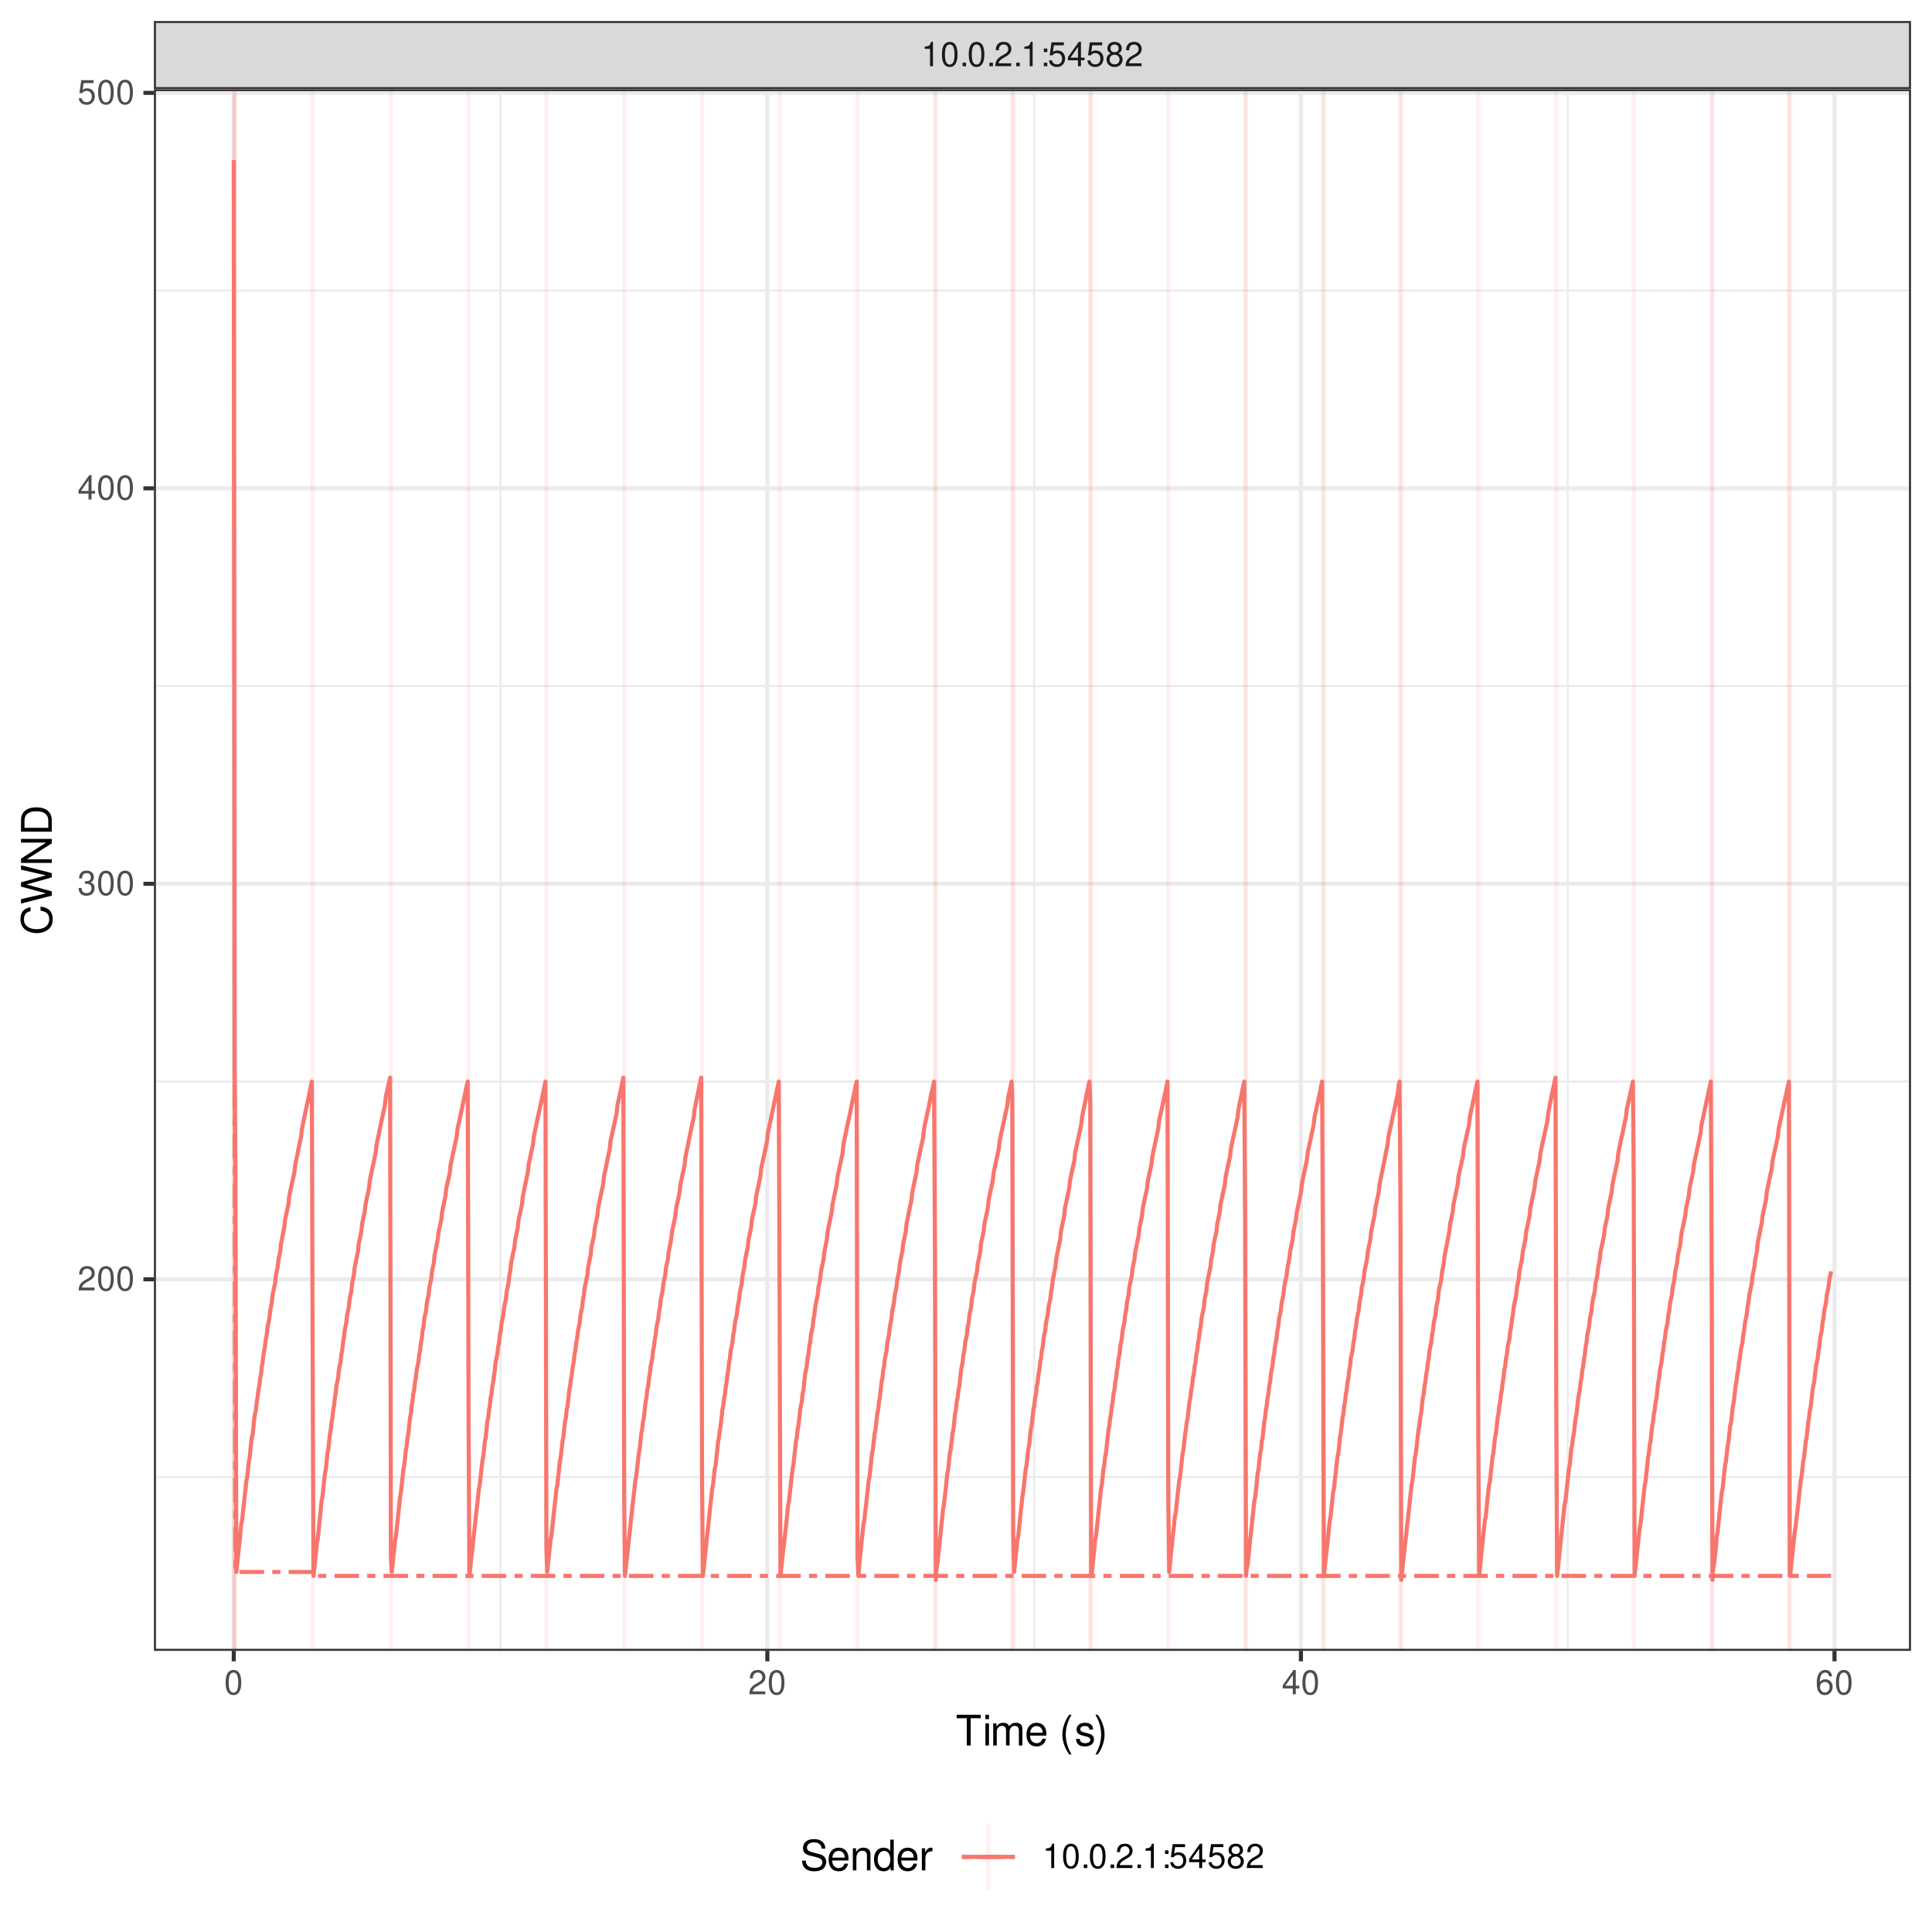 <?xml version="1.0" encoding="UTF-8"?>
<svg xmlns="http://www.w3.org/2000/svg" xmlns:xlink="http://www.w3.org/1999/xlink" width="504pt" height="504pt" viewBox="0 0 504 504" version="1.1">
<defs>
<g>
<symbol overflow="visible" id="glyph0-0">
<path style="stroke:none;" d=""/>
</symbol>
<symbol overflow="visible" id="glyph0-1">
<path style="stroke:none;" d="M 2.281 -4.531 L 2.281 0 L 3.047 0 L 3.047 -6.359 L 2.547 -6.359 C 2.266 -5.391 2.094 -5.25 0.891 -5.094 L 0.891 -4.531 Z M 2.281 -4.531 "/>
</symbol>
<symbol overflow="visible" id="glyph0-2">
<path style="stroke:none;" d="M 2.422 -6.359 C 1.844 -6.359 1.312 -6.094 0.984 -5.672 C 0.578 -5.109 0.375 -4.25 0.375 -3.078 C 0.375 -0.938 1.078 0.203 2.422 0.203 C 3.734 0.203 4.453 -0.938 4.453 -3.031 C 4.453 -4.25 4.266 -5.078 3.859 -5.672 C 3.531 -6.109 3.016 -6.359 2.422 -6.359 Z M 2.422 -5.672 C 3.25 -5.672 3.672 -4.828 3.672 -3.094 C 3.672 -1.281 3.266 -0.438 2.406 -0.438 C 1.578 -0.438 1.172 -1.312 1.172 -3.062 C 1.172 -4.828 1.578 -5.672 2.422 -5.672 Z M 2.422 -5.672 "/>
</symbol>
<symbol overflow="visible" id="glyph0-3">
<path style="stroke:none;" d="M 1.688 -0.922 L 0.766 -0.922 L 0.766 0 L 1.688 0 Z M 1.688 -0.922 "/>
</symbol>
<symbol overflow="visible" id="glyph0-4">
<path style="stroke:none;" d="M 4.453 -0.766 L 1.172 -0.766 C 1.25 -1.297 1.531 -1.625 2.297 -2.094 L 3.172 -2.594 C 4.047 -3.062 4.5 -3.719 4.5 -4.5 C 4.5 -5.031 4.281 -5.531 3.922 -5.875 C 3.547 -6.203 3.094 -6.359 2.5 -6.359 C 1.703 -6.359 1.125 -6.078 0.781 -5.531 C 0.547 -5.203 0.453 -4.797 0.438 -4.156 L 1.219 -4.156 C 1.234 -4.594 1.297 -4.844 1.406 -5.062 C 1.594 -5.438 2 -5.688 2.469 -5.688 C 3.172 -5.688 3.703 -5.172 3.703 -4.484 C 3.703 -3.969 3.406 -3.531 2.859 -3.219 L 2.047 -2.75 C 0.75 -2 0.375 -1.406 0.297 -0.016 L 4.453 -0.016 Z M 4.453 -0.766 "/>
</symbol>
<symbol overflow="visible" id="glyph0-5">
<path style="stroke:none;" d="M 1.875 -0.922 L 0.969 -0.922 L 0.969 0 L 1.875 0 Z M 1.875 -4.609 L 0.969 -4.609 L 0.969 -3.688 L 1.875 -3.688 Z M 1.875 -4.609 "/>
</symbol>
<symbol overflow="visible" id="glyph0-6">
<path style="stroke:none;" d="M 4.188 -6.234 L 0.969 -6.234 L 0.5 -2.844 L 1.219 -2.844 C 1.578 -3.266 1.875 -3.422 2.359 -3.422 C 3.203 -3.422 3.719 -2.844 3.719 -1.922 C 3.719 -1.031 3.203 -0.484 2.359 -0.484 C 1.688 -0.484 1.266 -0.828 1.078 -1.531 L 0.312 -1.531 C 0.406 -1.016 0.5 -0.781 0.688 -0.547 C 1.031 -0.078 1.672 0.203 2.375 0.203 C 3.641 0.203 4.516 -0.719 4.516 -2.031 C 4.516 -3.266 3.688 -4.109 2.5 -4.109 C 2.062 -4.109 1.703 -4 1.344 -3.734 L 1.594 -5.469 L 4.188 -5.469 Z M 4.188 -6.234 "/>
</symbol>
<symbol overflow="visible" id="glyph0-7">
<path style="stroke:none;" d="M 2.875 -1.547 L 2.875 0 L 3.656 0 L 3.656 -1.547 L 4.578 -1.547 L 4.578 -2.234 L 3.656 -2.234 L 3.656 -6.359 L 3.078 -6.359 L 0.25 -2.359 L 0.25 -1.547 Z M 2.875 -2.234 L 0.922 -2.234 L 2.875 -5.047 Z M 2.875 -2.234 "/>
</symbol>
<symbol overflow="visible" id="glyph0-8">
<path style="stroke:none;" d="M 3.438 -3.359 C 4.094 -3.75 4.297 -4.062 4.297 -4.656 C 4.297 -5.672 3.531 -6.359 2.422 -6.359 C 1.312 -6.359 0.547 -5.672 0.547 -4.672 C 0.547 -4.062 0.75 -3.75 1.391 -3.359 C 0.672 -2.984 0.328 -2.469 0.328 -1.766 C 0.328 -0.609 1.172 0.203 2.422 0.203 C 3.656 0.203 4.516 -0.609 4.516 -1.766 C 4.516 -2.469 4.156 -2.984 3.438 -3.359 Z M 2.422 -5.672 C 3.078 -5.672 3.5 -5.281 3.5 -4.641 C 3.5 -4.047 3.062 -3.656 2.422 -3.656 C 1.766 -3.656 1.344 -4.047 1.344 -4.656 C 1.344 -5.281 1.766 -5.672 2.422 -5.672 Z M 2.422 -3 C 3.188 -3 3.719 -2.484 3.719 -1.75 C 3.719 -0.984 3.203 -0.484 2.406 -0.484 C 1.641 -0.484 1.125 -1 1.125 -1.734 C 1.125 -2.5 1.641 -3 2.422 -3 Z M 2.422 -3 "/>
</symbol>
<symbol overflow="visible" id="glyph0-9">
<path style="stroke:none;" d="M 4.375 -4.703 C 4.234 -5.75 3.562 -6.359 2.609 -6.359 C 1.922 -6.359 1.312 -6.031 0.938 -5.453 C 0.547 -4.828 0.375 -4.062 0.375 -2.906 C 0.375 -1.828 0.531 -1.156 0.906 -0.594 C 1.234 -0.078 1.781 0.203 2.469 0.203 C 3.656 0.203 4.516 -0.688 4.516 -1.922 C 4.516 -3.094 3.719 -3.922 2.609 -3.922 C 1.984 -3.922 1.5 -3.688 1.172 -3.234 C 1.172 -4.797 1.672 -5.672 2.562 -5.672 C 3.109 -5.672 3.484 -5.328 3.609 -4.703 Z M 2.5 -3.234 C 3.25 -3.234 3.719 -2.703 3.719 -1.859 C 3.719 -1.062 3.188 -0.484 2.484 -0.484 C 1.766 -0.484 1.219 -1.094 1.219 -1.906 C 1.219 -2.688 1.734 -3.234 2.5 -3.234 Z M 2.5 -3.234 "/>
</symbol>
<symbol overflow="visible" id="glyph0-10">
<path style="stroke:none;" d="M 1.938 -2.922 L 2.359 -2.922 C 3.203 -2.922 3.656 -2.531 3.656 -1.766 C 3.656 -0.969 3.172 -0.484 2.375 -0.484 C 1.516 -0.484 1.109 -0.922 1.062 -1.844 L 0.281 -1.844 C 0.312 -1.344 0.406 -1 0.547 -0.719 C 0.875 -0.109 1.484 0.203 2.344 0.203 C 3.625 0.203 4.453 -0.578 4.453 -1.781 C 4.453 -2.594 4.141 -3.031 3.391 -3.297 C 3.969 -3.531 4.266 -3.969 4.266 -4.609 C 4.266 -5.703 3.547 -6.359 2.359 -6.359 C 1.109 -6.359 0.438 -5.656 0.406 -4.312 L 1.188 -4.312 C 1.203 -4.703 1.234 -4.922 1.328 -5.109 C 1.5 -5.469 1.891 -5.688 2.375 -5.688 C 3.062 -5.688 3.469 -5.266 3.469 -4.578 C 3.469 -4.141 3.312 -3.859 2.969 -3.719 C 2.766 -3.625 2.484 -3.594 1.938 -3.578 Z M 1.938 -2.922 "/>
</symbol>
<symbol overflow="visible" id="glyph1-0">
<path style="stroke:none;" d=""/>
</symbol>
<symbol overflow="visible" id="glyph1-1">
<path style="stroke:none;" d="M 3.891 -7.109 L 6.516 -7.109 L 6.516 -8.016 L 0.234 -8.016 L 0.234 -7.109 L 2.875 -7.109 L 2.875 0 L 3.891 0 Z M 3.891 -7.109 "/>
</symbol>
<symbol overflow="visible" id="glyph1-2">
<path style="stroke:none;" d="M 1.656 -5.766 L 0.734 -5.766 L 0.734 0 L 1.656 0 Z M 1.656 -8.016 L 0.719 -8.016 L 0.719 -6.859 L 1.656 -6.859 Z M 1.656 -8.016 "/>
</symbol>
<symbol overflow="visible" id="glyph1-3">
<path style="stroke:none;" d="M 0.766 -5.766 L 0.766 0 L 1.688 0 L 1.688 -3.625 C 1.688 -4.453 2.297 -5.125 3.047 -5.125 C 3.734 -5.125 4.109 -4.703 4.109 -3.969 L 4.109 0 L 5.031 0 L 5.031 -3.625 C 5.031 -4.453 5.641 -5.125 6.391 -5.125 C 7.062 -5.125 7.453 -4.703 7.453 -3.969 L 7.453 0 L 8.375 0 L 8.375 -4.328 C 8.375 -5.359 7.781 -5.922 6.703 -5.922 C 5.938 -5.922 5.484 -5.703 4.938 -5.047 C 4.594 -5.672 4.141 -5.922 3.391 -5.922 C 2.625 -5.922 2.094 -5.641 1.609 -4.953 L 1.609 -5.766 Z M 0.766 -5.766 "/>
</symbol>
<symbol overflow="visible" id="glyph1-4">
<path style="stroke:none;" d="M 5.641 -2.578 C 5.641 -3.453 5.578 -3.984 5.406 -4.406 C 5.031 -5.359 4.156 -5.922 3.078 -5.922 C 1.469 -5.922 0.438 -4.703 0.438 -2.812 C 0.438 -0.906 1.438 0.25 3.062 0.25 C 4.375 0.25 5.297 -0.5 5.516 -1.75 L 4.594 -1.75 C 4.344 -0.984 3.828 -0.594 3.094 -0.594 C 2.516 -0.594 2.016 -0.859 1.703 -1.344 C 1.484 -1.672 1.406 -2 1.391 -2.578 Z M 1.422 -3.328 C 1.5 -4.391 2.141 -5.078 3.062 -5.078 C 4 -5.078 4.656 -4.359 4.656 -3.328 Z M 1.422 -3.328 "/>
</symbol>
<symbol overflow="visible" id="glyph1-5">
<path style="stroke:none;" d=""/>
</symbol>
<symbol overflow="visible" id="glyph1-6">
<path style="stroke:none;" d="M 2.594 -8.016 C 1.5 -6.578 0.797 -4.578 0.797 -2.844 C 0.797 -1.109 1.5 0.891 2.594 2.328 L 3.203 2.328 C 2.234 0.766 1.688 -1.094 1.688 -2.844 C 1.688 -4.594 2.234 -6.453 3.203 -8.016 Z M 2.594 -8.016 "/>
</symbol>
<symbol overflow="visible" id="glyph1-7">
<path style="stroke:none;" d="M 4.812 -4.156 C 4.812 -5.297 4.062 -5.922 2.734 -5.922 C 1.391 -5.922 0.516 -5.234 0.516 -4.172 C 0.516 -3.266 0.984 -2.844 2.344 -2.516 L 3.203 -2.297 C 3.844 -2.141 4.094 -1.906 4.094 -1.5 C 4.094 -0.953 3.547 -0.594 2.75 -0.594 C 2.25 -0.594 1.844 -0.734 1.609 -0.984 C 1.469 -1.141 1.391 -1.312 1.344 -1.719 L 0.375 -1.719 C 0.422 -0.391 1.172 0.25 2.672 0.25 C 4.125 0.25 5.047 -0.469 5.047 -1.578 C 5.047 -2.438 4.562 -2.906 3.422 -3.172 L 2.547 -3.391 C 1.797 -3.562 1.469 -3.812 1.469 -4.219 C 1.469 -4.75 1.953 -5.078 2.688 -5.078 C 3.438 -5.078 3.828 -4.766 3.844 -4.156 Z M 4.812 -4.156 "/>
</symbol>
<symbol overflow="visible" id="glyph1-8">
<path style="stroke:none;" d="M 1.016 2.328 C 2.125 0.891 2.812 -1.109 2.812 -2.844 C 2.812 -4.578 2.125 -6.578 1.016 -8.016 L 0.422 -8.016 C 1.391 -6.453 1.922 -4.594 1.922 -2.844 C 1.922 -1.094 1.391 0.766 0.422 2.328 Z M 1.016 2.328 "/>
</symbol>
<symbol overflow="visible" id="glyph1-9">
<path style="stroke:none;" d="M 6.562 -5.672 C 6.562 -6.219 6.516 -6.375 6.344 -6.75 C 5.906 -7.672 4.969 -8.156 3.625 -8.156 C 1.859 -8.156 0.766 -7.25 0.766 -5.797 C 0.766 -4.812 1.281 -4.203 2.344 -3.922 L 4.328 -3.406 C 5.359 -3.141 5.812 -2.734 5.812 -2.094 C 5.812 -1.672 5.578 -1.234 5.234 -0.984 C 4.922 -0.766 4.406 -0.656 3.766 -0.656 C 2.875 -0.656 2.297 -0.859 1.906 -1.312 C 1.609 -1.672 1.484 -2.062 1.5 -2.547 L 0.531 -2.547 C 0.531 -1.812 0.688 -1.328 1 -0.891 C 1.547 -0.125 2.469 0.25 3.703 0.25 C 4.656 0.25 5.438 0.031 5.953 -0.359 C 6.484 -0.797 6.828 -1.5 6.828 -2.203 C 6.828 -3.188 6.219 -3.922 5.125 -4.219 L 3.109 -4.75 C 2.141 -5.016 1.797 -5.328 1.797 -5.938 C 1.797 -6.75 2.516 -7.297 3.594 -7.297 C 4.859 -7.297 5.578 -6.719 5.594 -5.672 Z M 6.562 -5.672 "/>
</symbol>
<symbol overflow="visible" id="glyph1-10">
<path style="stroke:none;" d="M 0.766 -5.766 L 0.766 0 L 1.688 0 L 1.688 -3.172 C 1.688 -4.359 2.312 -5.125 3.25 -5.125 C 3.984 -5.125 4.438 -4.688 4.438 -4 L 4.438 0 L 5.359 0 L 5.359 -4.359 C 5.359 -5.312 4.641 -5.922 3.531 -5.922 C 2.672 -5.922 2.125 -5.594 1.609 -4.797 L 1.609 -5.766 Z M 0.766 -5.766 "/>
</symbol>
<symbol overflow="visible" id="glyph1-11">
<path style="stroke:none;" d="M 5.438 -8.016 L 4.531 -8.016 L 4.531 -5.031 C 4.141 -5.625 3.531 -5.922 2.766 -5.922 C 1.266 -5.922 0.281 -4.734 0.281 -2.891 C 0.281 -0.953 1.234 0.25 2.797 0.25 C 3.594 0.25 4.141 -0.047 4.625 -0.766 L 4.625 0 L 5.438 0 Z M 2.922 -5.078 C 3.906 -5.078 4.531 -4.203 4.531 -2.812 C 4.531 -1.484 3.891 -0.609 2.922 -0.609 C 1.906 -0.609 1.25 -1.5 1.25 -2.844 C 1.25 -4.188 1.906 -5.078 2.922 -5.078 Z M 2.922 -5.078 "/>
</symbol>
<symbol overflow="visible" id="glyph1-12">
<path style="stroke:none;" d="M 0.766 -5.766 L 0.766 0 L 1.688 0 L 1.688 -2.984 C 1.688 -4.375 2.266 -5 3.531 -4.969 L 3.531 -5.891 C 3.375 -5.922 3.281 -5.922 3.172 -5.922 C 2.578 -5.922 2.141 -5.578 1.609 -4.719 L 1.609 -5.766 Z M 0.766 -5.766 "/>
</symbol>
<symbol overflow="visible" id="glyph2-0">
<path style="stroke:none;" d=""/>
</symbol>
<symbol overflow="visible" id="glyph2-1">
<path style="stroke:none;" d="M -5.531 -7.281 C -7.297 -6.969 -8.156 -5.953 -8.156 -4.188 C -8.156 -3.109 -7.812 -2.25 -7.156 -1.656 C -6.359 -0.922 -5.219 -0.531 -3.922 -0.531 C -2.594 -0.531 -1.469 -0.938 -0.688 -1.688 C -0.047 -2.312 0.25 -3.109 0.25 -4.141 C 0.25 -6.109 -0.797 -7.203 -2.922 -7.453 L -2.922 -6.391 C -2.375 -6.297 -2 -6.188 -1.688 -6.031 C -1.016 -5.703 -0.656 -5.016 -0.656 -4.156 C -0.656 -2.562 -1.922 -1.547 -3.922 -1.547 C -5.984 -1.547 -7.25 -2.516 -7.25 -4.062 C -7.25 -4.719 -7.062 -5.328 -6.75 -5.656 C -6.469 -5.953 -6.141 -6.109 -5.531 -6.234 Z M -5.531 -7.281 "/>
</symbol>
<symbol overflow="visible" id="glyph2-2">
<path style="stroke:none;" d="M 0 -8.188 L -8.016 -10.219 L -8.016 -9.078 L -1.5 -7.594 L -8.016 -5.781 L -8.016 -4.672 L -1.5 -2.891 L -8.016 -1.391 L -8.016 -0.234 L 0 -2.297 L 0 -3.422 L -6.594 -5.219 L 0 -7.062 Z M 0 -8.188 "/>
</symbol>
<symbol overflow="visible" id="glyph2-3">
<path style="stroke:none;" d="M -8.016 -7.109 L -8.016 -6.141 L -1.469 -6.141 L -8.016 -1.953 L -8.016 -0.844 L 0 -0.844 L 0 -1.797 L -6.5 -1.797 L 0 -5.953 L 0 -7.109 Z M -8.016 -7.109 "/>
</symbol>
<symbol overflow="visible" id="glyph2-4">
<path style="stroke:none;" d="M 0 -0.984 L 0 -4.062 C 0 -6.094 -1.516 -7.344 -4.016 -7.344 C -6.5 -7.344 -8.016 -6.109 -8.016 -4.062 L -8.016 -0.984 Z M -0.906 -2 L -7.109 -2 L -7.109 -3.891 C -7.109 -5.484 -6.047 -6.312 -4 -6.312 C -1.969 -6.312 -0.906 -5.484 -0.906 -3.891 Z M -0.906 -2 "/>
</symbol>
</g>
<clipPath id="clip1">
  <path d="M 40.152 23.246 L 498.523 23.246 L 498.523 430.652 L 40.152 430.652 Z M 40.152 23.246 "/>
</clipPath>
<clipPath id="clip2">
  <path d="M 40.152 385 L 498.523 385 L 498.523 386 L 40.152 386 Z M 40.152 385 "/>
</clipPath>
<clipPath id="clip3">
  <path d="M 40.152 281 L 498.523 281 L 498.523 283 L 40.152 283 Z M 40.152 281 "/>
</clipPath>
<clipPath id="clip4">
  <path d="M 40.152 178 L 498.523 178 L 498.523 180 L 40.152 180 Z M 40.152 178 "/>
</clipPath>
<clipPath id="clip5">
  <path d="M 40.152 75 L 498.523 75 L 498.523 77 L 40.152 77 Z M 40.152 75 "/>
</clipPath>
<clipPath id="clip6">
  <path d="M 130 23.246 L 131 23.246 L 131 430.652 L 130 430.652 Z M 130 23.246 "/>
</clipPath>
<clipPath id="clip7">
  <path d="M 269 23.246 L 271 23.246 L 271 430.652 L 269 430.652 Z M 269 23.246 "/>
</clipPath>
<clipPath id="clip8">
  <path d="M 408 23.246 L 410 23.246 L 410 430.652 L 408 430.652 Z M 408 23.246 "/>
</clipPath>
<clipPath id="clip9">
  <path d="M 40.152 333 L 498.523 333 L 498.523 335 L 40.152 335 Z M 40.152 333 "/>
</clipPath>
<clipPath id="clip10">
  <path d="M 40.152 230 L 498.523 230 L 498.523 232 L 40.152 232 Z M 40.152 230 "/>
</clipPath>
<clipPath id="clip11">
  <path d="M 40.152 126 L 498.523 126 L 498.523 128 L 40.152 128 Z M 40.152 126 "/>
</clipPath>
<clipPath id="clip12">
  <path d="M 40.152 23.246 L 498.523 23.246 L 498.523 25 L 40.152 25 Z M 40.152 23.246 "/>
</clipPath>
<clipPath id="clip13">
  <path d="M 60 23.246 L 62 23.246 L 62 430.652 L 60 430.652 Z M 60 23.246 "/>
</clipPath>
<clipPath id="clip14">
  <path d="M 199 23.246 L 201 23.246 L 201 430.652 L 199 430.652 Z M 199 23.246 "/>
</clipPath>
<clipPath id="clip15">
  <path d="M 338 23.246 L 340 23.246 L 340 430.652 L 338 430.652 Z M 338 23.246 "/>
</clipPath>
<clipPath id="clip16">
  <path d="M 478 23.246 L 480 23.246 L 480 430.652 L 478 430.652 Z M 478 23.246 "/>
</clipPath>
<clipPath id="clip17">
  <path d="M 60 23.246 L 62 23.246 L 62 430.652 L 60 430.652 Z M 60 23.246 "/>
</clipPath>
<clipPath id="clip18">
  <path d="M 81 23.246 L 83 23.246 L 83 430.652 L 81 430.652 Z M 81 23.246 "/>
</clipPath>
<clipPath id="clip19">
  <path d="M 101 23.246 L 103 23.246 L 103 430.652 L 101 430.652 Z M 101 23.246 "/>
</clipPath>
<clipPath id="clip20">
  <path d="M 121 23.246 L 123 23.246 L 123 430.652 L 121 430.652 Z M 121 23.246 "/>
</clipPath>
<clipPath id="clip21">
  <path d="M 142 23.246 L 144 23.246 L 144 430.652 L 142 430.652 Z M 142 23.246 "/>
</clipPath>
<clipPath id="clip22">
  <path d="M 162 23.246 L 164 23.246 L 164 430.652 L 162 430.652 Z M 162 23.246 "/>
</clipPath>
<clipPath id="clip23">
  <path d="M 182 23.246 L 184 23.246 L 184 430.652 L 182 430.652 Z M 182 23.246 "/>
</clipPath>
<clipPath id="clip24">
  <path d="M 202 23.246 L 204 23.246 L 204 430.652 L 202 430.652 Z M 202 23.246 "/>
</clipPath>
<clipPath id="clip25">
  <path d="M 223 23.246 L 225 23.246 L 225 430.652 L 223 430.652 Z M 223 23.246 "/>
</clipPath>
<clipPath id="clip26">
  <path d="M 243 23.246 L 245 23.246 L 245 430.652 L 243 430.652 Z M 243 23.246 "/>
</clipPath>
<clipPath id="clip27">
  <path d="M 263 23.246 L 265 23.246 L 265 430.652 L 263 430.652 Z M 263 23.246 "/>
</clipPath>
<clipPath id="clip28">
  <path d="M 283 23.246 L 285 23.246 L 285 430.652 L 283 430.652 Z M 283 23.246 "/>
</clipPath>
<clipPath id="clip29">
  <path d="M 284 23.246 L 286 23.246 L 286 430.652 L 284 430.652 Z M 284 23.246 "/>
</clipPath>
<clipPath id="clip30">
  <path d="M 304 23.246 L 306 23.246 L 306 430.652 L 304 430.652 Z M 304 23.246 "/>
</clipPath>
<clipPath id="clip31">
  <path d="M 324 23.246 L 326 23.246 L 326 430.652 L 324 430.652 Z M 324 23.246 "/>
</clipPath>
<clipPath id="clip32">
  <path d="M 344 23.246 L 346 23.246 L 346 430.652 L 344 430.652 Z M 344 23.246 "/>
</clipPath>
<clipPath id="clip33">
  <path d="M 364 23.246 L 366 23.246 L 366 430.652 L 364 430.652 Z M 364 23.246 "/>
</clipPath>
<clipPath id="clip34">
  <path d="M 365 23.246 L 367 23.246 L 367 430.652 L 365 430.652 Z M 365 23.246 "/>
</clipPath>
<clipPath id="clip35">
  <path d="M 385 23.246 L 387 23.246 L 387 430.652 L 385 430.652 Z M 385 23.246 "/>
</clipPath>
<clipPath id="clip36">
  <path d="M 405 23.246 L 407 23.246 L 407 430.652 L 405 430.652 Z M 405 23.246 "/>
</clipPath>
<clipPath id="clip37">
  <path d="M 425 23.246 L 427 23.246 L 427 430.652 L 425 430.652 Z M 425 23.246 "/>
</clipPath>
<clipPath id="clip38">
  <path d="M 445 23.246 L 448 23.246 L 448 430.652 L 445 430.652 Z M 445 23.246 "/>
</clipPath>
<clipPath id="clip39">
  <path d="M 446 23.246 L 448 23.246 L 448 430.652 L 446 430.652 Z M 446 23.246 "/>
</clipPath>
<clipPath id="clip40">
  <path d="M 466 23.246 L 468 23.246 L 468 430.652 L 466 430.652 Z M 466 23.246 "/>
</clipPath>
<clipPath id="clip41">
  <path d="M 40.152 23.246 L 498.523 23.246 L 498.523 430.652 L 40.152 430.652 Z M 40.152 23.246 "/>
</clipPath>
<clipPath id="clip42">
  <path d="M 40.152 5.48 L 498.523 5.48 L 498.523 23.246 L 40.152 23.246 Z M 40.152 5.48 "/>
</clipPath>
</defs>
<g id="surface1">
<rect x="0" y="0" width="504" height="504" style="fill:rgb(100%,100%,100%);fill-opacity:1;stroke:none;"/>
<rect x="0" y="0" width="504" height="504" style="fill:rgb(100%,100%,100%);fill-opacity:1;stroke:none;"/>
<path style="fill:none;stroke-width:1.067;stroke-linecap:round;stroke-linejoin:round;stroke:rgb(100%,100%,100%);stroke-opacity:1;stroke-miterlimit:10;" d="M 0 504 L 504 504 L 504 0 L 0 0 Z M 0 504 "/>
<g clip-path="url(#clip1)" clip-rule="nonzero">
<path style=" stroke:none;fill-rule:nonzero;fill:rgb(100%,100%,100%);fill-opacity:1;" d="M 40.152 430.652 L 498.523 430.652 L 498.523 23.246 L 40.152 23.246 Z M 40.152 430.652 "/>
</g>
<g clip-path="url(#clip2)" clip-rule="nonzero">
<path style="fill:none;stroke-width:0.533;stroke-linecap:butt;stroke-linejoin:round;stroke:rgb(92.157%,92.157%,92.157%);stroke-opacity:1;stroke-miterlimit:10;" d="M 40.152 385.309 L 498.52 385.309 "/>
</g>
<g clip-path="url(#clip3)" clip-rule="nonzero">
<path style="fill:none;stroke-width:0.533;stroke-linecap:butt;stroke-linejoin:round;stroke:rgb(92.157%,92.157%,92.157%);stroke-opacity:1;stroke-miterlimit:10;" d="M 40.152 282.145 L 498.52 282.145 "/>
</g>
<g clip-path="url(#clip4)" clip-rule="nonzero">
<path style="fill:none;stroke-width:0.533;stroke-linecap:butt;stroke-linejoin:round;stroke:rgb(92.157%,92.157%,92.157%);stroke-opacity:1;stroke-miterlimit:10;" d="M 40.152 178.977 L 498.52 178.977 "/>
</g>
<g clip-path="url(#clip5)" clip-rule="nonzero">
<path style="fill:none;stroke-width:0.533;stroke-linecap:butt;stroke-linejoin:round;stroke:rgb(92.157%,92.157%,92.157%);stroke-opacity:1;stroke-miterlimit:10;" d="M 40.152 75.809 L 498.52 75.809 "/>
</g>
<g clip-path="url(#clip6)" clip-rule="nonzero">
<path style="fill:none;stroke-width:0.533;stroke-linecap:butt;stroke-linejoin:round;stroke:rgb(92.157%,92.157%,92.157%);stroke-opacity:1;stroke-miterlimit:10;" d="M 130.582 430.652 L 130.582 23.246 "/>
</g>
<g clip-path="url(#clip7)" clip-rule="nonzero">
<path style="fill:none;stroke-width:0.533;stroke-linecap:butt;stroke-linejoin:round;stroke:rgb(92.157%,92.157%,92.157%);stroke-opacity:1;stroke-miterlimit:10;" d="M 269.777 430.652 L 269.777 23.246 "/>
</g>
<g clip-path="url(#clip8)" clip-rule="nonzero">
<path style="fill:none;stroke-width:0.533;stroke-linecap:butt;stroke-linejoin:round;stroke:rgb(92.157%,92.157%,92.157%);stroke-opacity:1;stroke-miterlimit:10;" d="M 408.969 430.652 L 408.969 23.246 "/>
</g>
<g clip-path="url(#clip9)" clip-rule="nonzero">
<path style="fill:none;stroke-width:1.067;stroke-linecap:butt;stroke-linejoin:round;stroke:rgb(92.157%,92.157%,92.157%);stroke-opacity:1;stroke-miterlimit:10;" d="M 40.152 333.727 L 498.52 333.727 "/>
</g>
<g clip-path="url(#clip10)" clip-rule="nonzero">
<path style="fill:none;stroke-width:1.067;stroke-linecap:butt;stroke-linejoin:round;stroke:rgb(92.157%,92.157%,92.157%);stroke-opacity:1;stroke-miterlimit:10;" d="M 40.152 230.559 L 498.52 230.559 "/>
</g>
<g clip-path="url(#clip11)" clip-rule="nonzero">
<path style="fill:none;stroke-width:1.067;stroke-linecap:butt;stroke-linejoin:round;stroke:rgb(92.157%,92.157%,92.157%);stroke-opacity:1;stroke-miterlimit:10;" d="M 40.152 127.395 L 498.52 127.395 "/>
</g>
<g clip-path="url(#clip12)" clip-rule="nonzero">
<path style="fill:none;stroke-width:1.067;stroke-linecap:butt;stroke-linejoin:round;stroke:rgb(92.157%,92.157%,92.157%);stroke-opacity:1;stroke-miterlimit:10;" d="M 40.152 24.227 L 498.52 24.227 "/>
</g>
<g clip-path="url(#clip13)" clip-rule="nonzero">
<path style="fill:none;stroke-width:1.067;stroke-linecap:butt;stroke-linejoin:round;stroke:rgb(92.157%,92.157%,92.157%);stroke-opacity:1;stroke-miterlimit:10;" d="M 60.984 430.652 L 60.984 23.246 "/>
</g>
<g clip-path="url(#clip14)" clip-rule="nonzero">
<path style="fill:none;stroke-width:1.067;stroke-linecap:butt;stroke-linejoin:round;stroke:rgb(92.157%,92.157%,92.157%);stroke-opacity:1;stroke-miterlimit:10;" d="M 200.18 430.652 L 200.18 23.246 "/>
</g>
<g clip-path="url(#clip15)" clip-rule="nonzero">
<path style="fill:none;stroke-width:1.067;stroke-linecap:butt;stroke-linejoin:round;stroke:rgb(92.157%,92.157%,92.157%);stroke-opacity:1;stroke-miterlimit:10;" d="M 339.375 430.652 L 339.375 23.246 "/>
</g>
<g clip-path="url(#clip16)" clip-rule="nonzero">
<path style="fill:none;stroke-width:1.067;stroke-linecap:butt;stroke-linejoin:round;stroke:rgb(92.157%,92.157%,92.157%);stroke-opacity:1;stroke-miterlimit:10;" d="M 478.566 430.652 L 478.566 23.246 "/>
</g>
<path style="fill:none;stroke-width:1.067;stroke-linecap:butt;stroke-linejoin:round;stroke:rgb(97.255%,46.275%,42.745%);stroke-opacity:1;stroke-miterlimit:10;" d="M 60.984 41.766 L 61.207 279.047 L 61.418 304.84 L 61.645 410.07 L 61.883 408.008 L 62.09 405.941 L 62.309 403.879 L 62.531 401.816 L 62.711 399.754 L 62.93 397.691 L 63.141 396.656 L 63.371 394.594 L 63.605 392.531 L 63.832 390.469 L 64.051 388.406 L 64.266 386.34 L 64.484 385.309 L 64.93 381.184 L 65.137 380.152 L 65.34 378.09 L 65.539 376.023 L 65.727 374.992 L 65.953 373.961 L 66.152 371.898 L 66.348 369.836 L 66.551 368.805 L 66.766 367.77 L 66.977 365.707 L 67.18 364.676 L 67.398 362.613 L 67.641 361.582 L 67.867 359.52 L 68.09 358.488 L 68.305 356.422 L 68.516 355.391 L 68.742 353.328 L 69.125 351.266 L 69.363 349.203 L 69.582 348.168 L 69.805 346.105 L 70.25 344.043 L 70.477 341.98 L 70.684 340.949 L 70.887 339.918 L 71.109 337.852 L 71.328 336.82 L 71.52 335.789 L 71.758 334.758 L 71.973 332.695 L 72.41 330.633 L 72.648 328.566 L 72.867 327.535 L 73.098 326.504 L 73.312 324.441 L 73.52 323.41 L 73.723 322.379 L 73.91 321.348 L 74.137 320.316 L 74.355 318.25 L 74.809 316.188 L 75.012 315.156 L 75.242 314.125 L 75.457 312.062 L 75.668 311.031 L 75.891 310 L 76.113 308.965 L 76.344 307.934 L 76.559 306.902 L 76.793 305.871 L 77.012 303.809 L 77.465 301.746 L 77.676 300.715 L 77.863 299.68 L 78.09 298.648 L 78.312 297.617 L 78.543 296.586 L 78.762 294.523 L 78.973 293.492 L 79.188 292.461 L 79.406 291.43 L 79.609 290.398 L 79.832 289.363 L 80.055 288.332 L 80.281 287.301 L 80.496 286.27 L 80.707 285.238 L 80.906 284.207 L 81.121 283.176 L 81.344 282.145 L 81.562 355.391 L 81.785 411.102 L 82.008 409.039 L 82.227 406.977 L 82.438 404.91 L 82.613 402.848 L 82.844 401.816 L 83.281 397.691 L 83.492 395.625 L 83.891 391.5 L 84.125 390.469 L 84.34 388.406 L 84.559 386.34 L 84.785 384.277 L 84.996 383.246 L 85.219 381.184 L 85.414 379.121 L 85.648 378.09 L 85.867 376.023 L 86.086 373.961 L 86.285 372.93 L 86.52 370.867 L 86.727 369.836 L 86.926 367.77 L 87.145 366.738 L 87.355 364.676 L 87.559 363.645 L 87.742 361.582 L 87.977 360.551 L 88.199 359.52 L 88.395 357.453 L 88.582 356.422 L 88.824 355.391 L 89.035 353.328 L 89.262 352.297 L 89.484 350.234 L 89.691 349.203 L 89.914 347.137 L 90.121 346.105 L 90.344 345.074 L 90.543 343.012 L 90.777 341.98 L 90.992 340.949 L 91.211 338.887 L 91.434 337.852 L 91.656 336.82 L 91.867 334.758 L 92.09 333.727 L 92.305 332.695 L 92.523 330.633 L 92.73 329.602 L 92.949 328.566 L 93.152 327.535 L 93.379 326.504 L 93.578 324.441 L 93.812 323.41 L 94.031 322.379 L 94.242 321.348 L 94.465 319.281 L 94.676 318.25 L 94.895 317.219 L 95.129 316.188 L 95.367 314.125 L 95.59 313.094 L 95.805 312.062 L 96.031 311.031 L 96.254 310 L 96.469 307.934 L 96.691 306.902 L 97.121 304.84 L 97.348 303.809 L 97.566 302.777 L 97.777 301.746 L 98 300.715 L 98.223 298.648 L 98.438 297.617 L 98.891 295.555 L 99.078 294.523 L 99.305 293.492 L 99.508 292.461 L 99.746 291.43 L 99.969 290.398 L 100.191 289.363 L 100.406 288.332 L 100.621 286.27 L 100.844 285.238 L 101.082 284.207 L 101.297 283.176 L 101.527 282.145 L 101.762 281.113 L 101.973 405.941 L 102.195 410.07 L 102.414 408.008 L 102.633 405.941 L 102.852 403.879 L 103.074 401.816 L 103.281 400.785 L 103.504 398.723 L 103.723 396.656 L 103.945 394.594 L 104.164 392.531 L 104.367 390.469 L 104.57 389.438 L 104.797 387.375 L 105.016 385.309 L 105.242 383.246 L 105.469 382.215 L 105.691 380.152 L 105.902 378.09 L 106.125 377.055 L 106.309 374.992 L 106.527 373.961 L 106.742 371.898 L 106.965 369.836 L 107.184 368.805 L 107.371 366.738 L 107.598 365.707 L 107.805 363.645 L 108.035 362.613 L 108.258 360.551 L 108.473 359.52 L 108.699 357.453 L 108.91 356.422 L 109.141 355.391 L 109.371 353.328 L 109.594 352.297 L 109.812 350.234 L 110.031 349.203 L 110.242 347.137 L 110.477 346.105 L 110.684 344.043 L 110.902 343.012 L 111.133 341.98 L 111.363 339.918 L 111.551 338.887 L 111.797 337.852 L 112.023 335.789 L 112.254 334.758 L 112.48 333.727 L 112.703 331.664 L 113.148 329.602 L 113.359 327.535 L 113.566 326.504 L 113.781 325.473 L 113.961 324.441 L 114.195 323.41 L 114.418 321.348 L 114.66 320.316 L 114.875 319.281 L 115.109 318.25 L 115.332 316.188 L 115.547 315.156 L 115.754 314.125 L 115.98 313.094 L 116.203 312.062 L 116.422 310 L 116.656 308.965 L 116.891 307.934 L 117.121 306.902 L 117.348 305.871 L 117.547 303.809 L 117.781 302.777 L 118.227 300.715 L 118.449 299.68 L 118.668 298.648 L 118.898 297.617 L 119.121 296.586 L 119.336 294.523 L 119.57 293.492 L 119.809 292.461 L 120.027 291.43 L 120.25 290.398 L 120.469 289.363 L 120.676 288.332 L 121.121 286.27 L 121.34 285.238 L 121.551 284.207 L 121.777 283.176 L 122.016 282.145 L 122.234 369.836 L 122.453 411.102 L 122.66 409.039 L 122.883 406.977 L 123.121 404.91 L 123.34 402.848 L 123.574 400.785 L 123.801 398.723 L 124.023 396.656 L 124.246 394.594 L 124.488 392.531 L 124.926 388.406 L 125.145 387.375 L 125.371 385.309 L 125.824 381.184 L 126.043 380.152 L 126.27 378.09 L 126.488 376.023 L 126.707 374.992 L 126.926 372.93 L 127.117 370.867 L 127.355 369.836 L 127.57 367.77 L 127.785 366.738 L 127.984 364.676 L 128.211 363.645 L 128.441 361.582 L 128.672 360.551 L 128.898 358.488 L 129.094 357.453 L 129.273 355.391 L 129.504 354.359 L 129.727 353.328 L 129.969 351.266 L 130.188 350.234 L 130.406 348.168 L 130.633 347.137 L 130.859 345.074 L 131.078 344.043 L 131.309 343.012 L 131.523 340.949 L 131.754 339.918 L 131.977 338.887 L 132.195 336.82 L 132.418 335.789 L 132.645 334.758 L 132.875 332.695 L 133.105 331.664 L 133.328 329.602 L 133.52 328.566 L 133.723 327.535 L 133.957 326.504 L 134.176 325.473 L 134.395 323.41 L 134.621 322.379 L 134.844 321.348 L 135.062 320.316 L 135.281 318.25 L 135.508 317.219 L 135.727 316.188 L 135.961 315.156 L 136.18 314.125 L 136.395 312.062 L 136.609 311.031 L 136.816 310 L 137.027 308.965 L 137.25 307.934 L 137.449 306.902 L 137.688 305.871 L 137.914 303.809 L 138.125 302.777 L 138.34 301.746 L 138.562 300.715 L 138.793 299.68 L 139.023 298.648 L 139.246 296.586 L 139.449 295.555 L 139.672 294.523 L 139.883 293.492 L 140.312 291.43 L 140.547 290.398 L 140.766 289.363 L 140.988 288.332 L 141.215 287.301 L 141.438 286.27 L 141.652 285.238 L 141.852 284.207 L 142.09 283.176 L 142.297 282.145 L 142.539 403.879 L 142.742 410.07 L 142.965 408.008 L 143.184 405.941 L 143.395 403.879 L 143.609 401.816 L 143.832 400.785 L 144.051 398.723 L 144.273 396.656 L 144.5 394.594 L 145.168 388.406 L 145.391 387.375 L 145.613 385.309 L 145.832 383.246 L 146.055 381.184 L 146.281 380.152 L 146.508 378.09 L 146.734 376.023 L 146.953 374.992 L 147.398 370.867 L 147.621 369.836 L 147.844 367.77 L 148.066 366.738 L 148.289 364.676 L 148.508 362.613 L 148.723 361.582 L 148.961 359.52 L 149.188 358.488 L 149.418 356.422 L 149.645 355.391 L 149.867 353.328 L 150.102 352.297 L 150.328 350.234 L 150.559 349.203 L 150.785 347.137 L 151.012 346.105 L 151.23 345.074 L 151.445 343.012 L 151.648 341.98 L 151.871 340.949 L 152.098 338.887 L 152.324 337.852 L 152.547 335.789 L 152.77 334.758 L 153.207 332.695 L 153.414 330.633 L 153.633 329.602 L 153.84 328.566 L 154.062 327.535 L 154.266 325.473 L 154.484 324.441 L 154.719 323.41 L 154.938 322.379 L 155.16 320.316 L 155.379 319.281 L 155.59 318.25 L 155.82 317.219 L 156.027 315.156 L 156.25 314.125 L 156.465 313.094 L 156.676 312.062 L 156.891 311.031 L 157.109 310 L 157.328 308.965 L 157.559 306.902 L 157.773 305.871 L 158 304.84 L 158.215 303.809 L 158.41 302.777 L 158.613 301.746 L 158.848 300.715 L 159.074 299.68 L 159.27 297.617 L 159.508 296.586 L 159.738 295.555 L 160.191 293.492 L 160.43 292.461 L 160.656 291.43 L 160.867 290.398 L 161.074 288.332 L 161.305 287.301 L 161.531 286.27 L 161.969 284.207 L 162.184 283.176 L 162.391 282.145 L 162.613 281.113 L 162.836 390.469 L 163.027 411.102 L 163.27 409.039 L 163.48 406.977 L 163.715 404.91 L 164.371 398.723 L 164.582 396.656 L 164.812 394.594 L 165.035 392.531 L 165.27 390.469 L 165.508 388.406 L 165.715 386.34 L 165.949 385.309 L 166.418 381.184 L 166.637 379.121 L 166.863 378.09 L 167.09 376.023 L 167.293 373.961 L 167.516 372.93 L 167.738 370.867 L 167.961 369.836 L 168.188 367.77 L 168.41 365.707 L 168.637 364.676 L 168.855 362.613 L 169.082 361.582 L 169.301 359.52 L 169.508 358.488 L 169.73 356.422 L 169.938 355.391 L 170.164 354.359 L 170.387 352.297 L 170.605 351.266 L 170.84 349.203 L 171.062 348.168 L 171.277 346.105 L 171.504 345.074 L 171.727 344.043 L 171.949 341.98 L 172.172 340.949 L 172.391 338.887 L 172.621 337.852 L 172.84 336.82 L 173.062 334.758 L 173.289 333.727 L 173.523 332.695 L 173.754 330.633 L 173.992 329.602 L 174.215 328.566 L 174.445 326.504 L 174.668 325.473 L 174.863 324.441 L 175.066 323.41 L 175.305 321.348 L 175.535 320.316 L 175.746 319.281 L 175.949 318.25 L 176.18 317.219 L 176.387 315.156 L 176.613 314.125 L 176.844 313.094 L 177.066 312.062 L 177.285 311.031 L 177.516 308.965 L 177.738 307.934 L 177.949 306.902 L 178.387 304.84 L 178.602 303.809 L 178.824 301.746 L 179.043 300.715 L 179.262 299.68 L 179.484 298.648 L 179.68 297.617 L 179.879 296.586 L 180.098 295.555 L 180.305 294.523 L 180.535 293.492 L 180.762 292.461 L 180.992 291.43 L 181.203 289.363 L 181.43 288.332 L 181.617 287.301 L 182.055 285.238 L 182.477 283.176 L 182.699 282.145 L 182.918 281.113 L 183.141 385.309 L 183.359 411.102 L 183.586 409.039 L 183.805 406.977 L 184.023 404.91 L 184.246 402.848 L 184.449 400.785 L 184.684 398.723 L 184.91 396.656 L 185.105 394.594 L 185.344 392.531 L 185.574 390.469 L 185.785 388.406 L 186.012 387.375 L 186.23 385.309 L 186.441 383.246 L 186.68 382.215 L 186.91 380.152 L 187.125 378.09 L 187.344 376.023 L 187.566 374.992 L 187.785 372.93 L 188.008 371.898 L 188.23 369.836 L 188.457 367.77 L 188.672 366.738 L 188.898 364.676 L 189.129 363.645 L 189.352 361.582 L 189.559 360.551 L 189.785 358.488 L 189.977 357.453 L 190.184 355.391 L 190.406 354.359 L 190.629 352.297 L 190.855 351.266 L 191.074 350.234 L 191.289 348.168 L 191.512 347.137 L 191.734 345.074 L 191.965 344.043 L 192.199 343.012 L 192.43 340.949 L 192.621 339.918 L 192.828 338.887 L 193.062 336.82 L 193.281 335.789 L 193.508 334.758 L 193.723 332.695 L 193.945 331.664 L 194.164 330.633 L 194.383 328.566 L 194.605 327.535 L 194.816 326.504 L 195.051 325.473 L 195.262 323.41 L 195.484 322.379 L 195.699 321.348 L 195.918 320.316 L 196.137 318.25 L 196.805 315.156 L 197.035 314.125 L 197.258 312.062 L 197.477 311.031 L 197.691 310 L 197.914 308.965 L 198.137 307.934 L 198.348 306.902 L 198.574 304.84 L 198.789 303.809 L 199.008 302.777 L 199.23 301.746 L 199.457 300.715 L 199.672 299.68 L 199.891 298.648 L 200.105 297.617 L 200.309 295.555 L 200.543 294.523 L 200.758 293.492 L 201.203 291.43 L 201.41 290.398 L 201.633 289.363 L 201.855 288.332 L 202.062 287.301 L 202.285 286.27 L 202.504 285.238 L 202.703 284.207 L 202.934 283.176 L 203.156 282.145 L 203.387 344.043 L 203.598 411.102 L 203.805 409.039 L 204.035 406.977 L 204.262 404.91 L 204.508 402.848 L 204.977 398.723 L 205.207 396.656 L 205.398 394.594 L 205.602 392.531 L 205.836 391.5 L 206.059 389.438 L 206.289 387.375 L 206.516 385.309 L 206.742 383.246 L 206.973 382.215 L 207.191 380.152 L 207.414 378.09 L 207.641 376.023 L 207.859 374.992 L 208.078 372.93 L 208.289 371.898 L 208.52 369.836 L 208.738 367.77 L 208.93 366.738 L 209.156 365.707 L 209.363 363.645 L 209.594 362.613 L 209.809 360.551 L 210.02 358.488 L 210.238 357.453 L 210.441 356.422 L 210.672 354.359 L 210.891 353.328 L 211.109 351.266 L 211.34 350.234 L 211.555 348.168 L 211.793 347.137 L 212.012 346.105 L 212.223 344.043 L 212.445 343.012 L 212.664 340.949 L 212.887 339.918 L 213.078 338.887 L 213.309 337.852 L 213.508 335.789 L 213.73 334.758 L 213.949 333.727 L 214.168 331.664 L 214.391 330.633 L 214.609 329.602 L 214.84 328.566 L 215.059 326.504 L 215.285 325.473 L 215.469 324.441 L 215.688 323.41 L 215.902 321.348 L 216.109 320.316 L 216.324 319.281 L 216.531 318.25 L 216.758 317.219 L 216.965 316.188 L 217.195 314.125 L 217.426 313.094 L 217.609 312.062 L 217.84 311.031 L 218.051 310 L 218.27 308.965 L 218.488 306.902 L 218.941 304.84 L 219.156 303.809 L 219.383 302.777 L 219.605 301.746 L 219.82 300.715 L 220.016 298.648 L 220.207 297.617 L 220.441 296.586 L 220.656 295.555 L 220.844 294.523 L 221.074 293.492 L 221.527 291.43 L 221.75 290.398 L 221.961 289.363 L 222.164 288.332 L 222.383 287.301 L 222.605 286.27 L 222.805 285.238 L 223.039 284.207 L 223.25 283.176 L 223.484 282.145 L 223.688 405.941 L 223.934 411.102 L 224.16 408.008 L 224.387 405.941 L 224.609 403.879 L 224.805 401.816 L 225.027 399.754 L 225.242 397.691 L 225.469 396.656 L 225.691 394.594 L 225.934 392.531 L 226.156 390.469 L 226.383 388.406 L 226.594 386.34 L 226.816 385.309 L 227.047 383.246 L 227.262 381.184 L 227.484 379.121 L 227.703 378.09 L 227.934 376.023 L 228.164 373.961 L 228.387 372.93 L 228.621 370.867 L 228.852 368.805 L 229.078 367.77 L 229.309 365.707 L 229.512 364.676 L 229.75 362.613 L 229.969 360.551 L 230.191 359.52 L 230.406 357.453 L 230.641 356.422 L 230.852 354.359 L 231.066 353.328 L 231.293 352.297 L 231.469 350.234 L 231.688 349.203 L 231.906 348.168 L 232.141 346.105 L 232.348 345.074 L 232.535 344.043 L 232.762 341.98 L 232.988 340.949 L 233.188 339.918 L 233.426 337.852 L 233.648 336.82 L 233.859 335.789 L 234.086 333.727 L 234.316 332.695 L 234.535 331.664 L 234.742 329.602 L 234.965 328.566 L 235.152 327.535 L 235.395 326.504 L 235.609 324.441 L 235.844 323.41 L 236.066 322.379 L 236.277 321.348 L 236.488 319.281 L 236.703 318.25 L 236.914 317.219 L 237.094 316.188 L 237.324 315.156 L 237.547 314.125 L 237.762 313.094 L 237.98 311.031 L 238.191 310 L 238.422 308.965 L 238.629 307.934 L 238.848 306.902 L 239.07 305.871 L 239.293 303.809 L 239.738 301.746 L 239.957 300.715 L 240.18 299.68 L 240.402 298.648 L 240.629 297.617 L 240.844 296.586 L 241.051 294.523 L 241.258 293.492 L 241.473 292.461 L 241.918 290.398 L 242.164 289.363 L 242.371 288.332 L 242.566 287.301 L 242.75 286.27 L 243.211 284.207 L 243.445 283.176 L 243.668 282.145 L 243.895 326.504 L 244.121 412.133 L 244.324 409.039 L 244.527 408.008 L 244.746 405.941 L 244.973 403.879 L 245.184 401.816 L 245.406 399.754 L 245.609 397.691 L 245.832 395.625 L 246.047 393.562 L 246.238 392.531 L 246.48 390.469 L 246.711 388.406 L 246.922 386.34 L 247.152 384.277 L 247.355 383.246 L 247.574 381.184 L 247.777 379.121 L 248.02 378.09 L 248.242 376.023 L 248.48 373.961 L 248.711 372.93 L 248.941 370.867 L 249.133 368.805 L 249.371 367.77 L 249.578 365.707 L 249.805 364.676 L 250.043 362.613 L 250.27 361.582 L 250.496 359.52 L 250.723 357.453 L 250.898 356.422 L 251.121 355.391 L 251.332 353.328 L 251.57 352.297 L 251.801 350.234 L 252.016 349.203 L 252.23 348.168 L 252.449 346.105 L 252.684 345.074 L 252.902 343.012 L 253.129 341.98 L 253.34 340.949 L 253.527 338.887 L 253.758 337.852 L 253.988 336.82 L 254.203 334.758 L 254.418 333.727 L 254.871 331.664 L 255.07 329.602 L 255.305 328.566 L 255.512 327.535 L 255.707 326.504 L 255.902 324.441 L 256.141 323.41 L 256.363 322.379 L 256.59 321.348 L 256.805 319.281 L 257.023 318.25 L 257.691 315.156 L 257.906 313.094 L 258.109 312.062 L 258.328 311.031 L 258.551 310 L 258.773 308.965 L 258.996 307.934 L 259.207 305.871 L 259.668 303.809 L 260.336 300.715 L 260.57 299.68 L 260.785 297.617 L 261.004 296.586 L 261.895 292.461 L 262.105 291.43 L 262.332 290.398 L 262.559 289.363 L 262.789 288.332 L 263.012 286.27 L 263.23 285.238 L 263.453 284.207 L 263.68 283.176 L 263.891 282.145 L 264.082 287.301 L 264.32 400.785 L 264.543 410.07 L 264.754 408.008 L 264.973 405.941 L 265.184 403.879 L 265.391 401.816 L 265.613 400.785 L 265.84 398.723 L 266.059 396.656 L 266.262 394.594 L 266.488 392.531 L 266.703 390.469 L 266.902 389.438 L 267.125 387.375 L 267.34 385.309 L 267.574 383.246 L 267.797 382.215 L 268.02 380.152 L 268.238 378.09 L 268.465 377.055 L 268.68 374.992 L 268.906 372.93 L 269.129 371.898 L 269.355 369.836 L 269.582 367.77 L 269.805 366.738 L 270.035 364.676 L 270.254 363.645 L 270.473 361.582 L 270.691 360.551 L 270.914 358.488 L 271.125 357.453 L 271.344 355.391 L 271.574 354.359 L 271.801 352.297 L 272.035 351.266 L 272.242 349.203 L 272.422 348.168 L 272.652 347.137 L 272.875 345.074 L 273.094 344.043 L 273.309 343.012 L 273.539 340.949 L 273.758 339.918 L 273.992 338.887 L 274.223 336.82 L 274.445 335.789 L 274.664 333.727 L 274.887 332.695 L 275.09 331.664 L 275.309 330.633 L 275.527 328.566 L 275.719 327.535 L 275.914 326.504 L 276.102 325.473 L 276.555 323.41 L 276.746 321.348 L 276.961 320.316 L 277.172 319.281 L 277.398 318.25 L 277.613 317.219 L 277.812 315.156 L 278.051 314.125 L 278.266 313.094 L 278.477 312.062 L 278.703 311.031 L 278.914 310 L 279.137 307.934 L 279.367 306.902 L 279.59 305.871 L 279.797 304.84 L 280.031 303.809 L 280.262 302.777 L 280.465 300.715 L 280.699 299.68 L 280.926 298.648 L 281.121 297.617 L 281.359 296.586 L 281.59 295.555 L 281.824 294.523 L 282.039 293.492 L 282.266 291.43 L 282.484 290.398 L 282.691 289.363 L 282.906 288.332 L 283.125 287.301 L 283.312 286.27 L 283.734 284.207 L 283.977 283.176 L 284.191 282.145 L 284.414 287.301 L 284.641 411.102 L 284.855 410.07 L 285.066 408.008 L 285.277 405.941 L 285.492 403.879 L 285.68 401.816 L 285.902 400.785 L 286.129 398.723 L 286.352 396.656 L 286.566 394.594 L 286.789 392.531 L 287.016 390.469 L 287.219 388.406 L 287.422 387.375 L 287.641 385.309 L 287.852 383.246 L 288.059 382.215 L 288.281 380.152 L 288.504 379.121 L 288.727 377.055 L 288.957 374.992 L 289.18 372.93 L 289.391 371.898 L 289.625 369.836 L 289.84 368.805 L 290.055 366.738 L 290.27 365.707 L 290.488 363.645 L 290.715 362.613 L 290.938 360.551 L 291.156 359.52 L 291.375 357.453 L 291.59 356.422 L 291.797 354.359 L 292.031 353.328 L 292.254 351.266 L 292.453 350.234 L 292.641 349.203 L 292.867 347.137 L 293.066 346.105 L 293.305 345.074 L 293.52 343.012 L 293.754 341.98 L 293.98 339.918 L 294.164 338.887 L 294.398 337.852 L 294.602 335.789 L 294.836 334.758 L 295.273 332.695 L 295.5 330.633 L 295.711 329.602 L 295.938 328.566 L 296.164 326.504 L 296.602 324.441 L 296.805 323.41 L 297.027 322.379 L 297.25 320.316 L 297.461 319.281 L 297.688 318.25 L 297.898 317.219 L 298.117 315.156 L 298.352 314.125 L 298.551 313.094 L 298.773 312.062 L 299.227 310 L 299.449 307.934 L 299.691 306.902 L 299.914 305.871 L 300.152 304.84 L 300.375 303.809 L 300.605 301.746 L 300.82 300.715 L 301.035 299.68 L 301.258 298.648 L 301.469 297.617 L 301.695 296.586 L 301.902 295.555 L 302.133 294.523 L 302.359 292.461 L 302.586 291.43 L 302.809 290.398 L 303.047 289.363 L 303.273 288.332 L 303.711 286.27 L 303.934 285.238 L 304.152 284.207 L 304.363 283.176 L 304.566 282.145 L 304.777 391.5 L 305.004 410.07 L 305.23 408.008 L 305.41 405.941 L 305.629 403.879 L 305.84 401.816 L 306.07 399.754 L 306.289 397.691 L 306.484 395.625 L 306.723 394.594 L 306.941 392.531 L 307.152 390.469 L 307.383 388.406 L 307.617 386.34 L 307.836 385.309 L 308.066 383.246 L 308.289 381.184 L 308.516 379.121 L 308.73 378.09 L 308.957 376.023 L 309.184 373.961 L 309.371 372.93 L 309.613 370.867 L 309.832 369.836 L 310.066 367.77 L 310.293 365.707 L 310.531 364.676 L 310.754 362.613 L 310.973 361.582 L 311.191 359.52 L 311.422 358.488 L 311.645 356.422 L 311.859 355.391 L 312.082 353.328 L 312.316 352.297 L 312.535 350.234 L 312.762 349.203 L 312.992 347.137 L 313.219 346.105 L 313.441 344.043 L 313.625 343.012 L 313.848 341.98 L 314.059 340.949 L 314.242 338.887 L 314.473 337.852 L 314.695 336.82 L 314.891 334.758 L 315.094 333.727 L 315.312 332.695 L 315.52 331.664 L 315.742 330.633 L 315.961 328.566 L 316.188 327.535 L 316.41 326.504 L 316.637 324.441 L 316.863 323.41 L 317.098 322.379 L 317.316 321.348 L 317.547 319.281 L 317.77 318.25 L 317.988 317.219 L 318.203 316.188 L 318.395 314.125 L 318.637 313.094 L 318.855 312.062 L 319.082 311.031 L 319.301 310 L 319.523 308.965 L 319.746 306.902 L 319.965 305.871 L 320.633 302.777 L 320.867 301.746 L 321.09 299.68 L 321.758 296.586 L 321.973 295.555 L 322.203 294.523 L 322.426 293.492 L 322.645 292.461 L 322.859 291.43 L 323.086 289.363 L 323.301 288.332 L 323.504 287.301 L 323.727 286.27 L 323.938 285.238 L 324.129 284.207 L 324.371 283.176 L 324.598 282.145 L 324.824 321.348 L 325.051 411.102 L 325.258 409.039 L 325.48 408.008 L 325.699 405.941 L 325.914 403.879 L 326.105 401.816 L 326.348 399.754 L 326.574 397.691 L 326.801 395.625 L 327.008 393.562 L 327.227 391.5 L 327.453 390.469 L 327.68 388.406 L 327.891 386.34 L 328.082 384.277 L 328.312 383.246 L 328.52 381.184 L 328.754 379.121 L 328.977 378.09 L 329.16 376.023 L 329.387 374.992 L 329.598 372.93 L 329.812 370.867 L 330.035 369.836 L 330.227 367.77 L 330.441 366.738 L 330.66 364.676 L 330.879 363.645 L 331.105 361.582 L 331.324 360.551 L 331.539 358.488 L 331.719 357.453 L 331.938 356.422 L 332.156 354.359 L 332.371 353.328 L 332.59 351.266 L 332.797 350.234 L 333.016 349.203 L 333.211 347.137 L 333.445 346.105 L 333.668 344.043 L 333.887 343.012 L 334.109 341.98 L 334.34 339.918 L 334.555 338.887 L 334.781 337.852 L 334.992 335.789 L 335.18 334.758 L 335.414 333.727 L 335.637 332.695 L 335.871 330.633 L 336.086 329.602 L 336.316 328.566 L 336.543 326.504 L 336.766 325.473 L 336.98 324.441 L 337.199 323.41 L 337.41 321.348 L 337.633 320.316 L 337.836 319.281 L 338.07 318.25 L 338.293 316.188 L 338.516 315.156 L 338.73 314.125 L 338.949 313.094 L 339.176 312.062 L 339.383 311.031 L 339.613 308.965 L 339.805 307.934 L 340.004 306.902 L 340.242 305.871 L 340.465 304.84 L 340.902 302.777 L 341.121 300.715 L 341.348 299.68 L 341.578 298.648 L 342.023 296.586 L 342.242 295.555 L 342.695 293.492 L 342.922 291.43 L 343.148 290.398 L 343.375 289.363 L 343.605 288.332 L 343.824 287.301 L 344.051 286.27 L 344.27 285.238 L 344.48 284.207 L 344.672 283.176 L 344.898 282.145 L 345.117 328.566 L 345.355 411.102 L 345.809 406.977 L 346.031 404.91 L 346.254 402.848 L 346.473 400.785 L 346.684 398.723 L 346.887 396.656 L 347.109 395.625 L 347.32 393.562 L 347.547 391.5 L 347.746 389.438 L 347.98 388.406 L 348.203 386.34 L 348.434 384.277 L 348.656 382.215 L 348.895 380.152 L 349.129 379.121 L 349.355 377.055 L 349.539 374.992 L 349.766 373.961 L 350.234 369.836 L 350.453 368.805 L 350.66 366.738 L 350.879 365.707 L 351.094 363.645 L 351.312 362.613 L 351.531 360.551 L 351.758 359.52 L 351.973 357.453 L 352.195 356.422 L 352.383 354.359 L 352.836 352.297 L 353.074 350.234 L 353.297 349.203 L 353.504 347.137 L 353.734 346.105 L 353.969 344.043 L 354.184 343.012 L 354.418 341.98 L 354.641 339.918 L 354.828 338.887 L 355.043 337.852 L 355.258 335.789 L 355.508 334.758 L 355.734 333.727 L 355.953 331.664 L 356.156 330.633 L 356.379 329.602 L 356.602 328.566 L 356.82 326.504 L 357.043 325.473 L 357.25 324.441 L 357.473 323.41 L 357.68 321.348 L 357.883 320.316 L 358.102 319.281 L 358.324 318.25 L 358.559 317.219 L 358.781 315.156 L 359.219 313.094 L 359.664 311.031 L 359.883 308.965 L 360.098 307.934 L 360.301 306.902 L 360.512 305.871 L 360.727 304.84 L 360.938 303.809 L 361.352 301.746 L 361.535 300.715 L 361.754 299.68 L 361.973 298.648 L 362.195 296.586 L 362.41 295.555 L 362.637 294.523 L 362.875 293.492 L 363.086 292.461 L 363.309 291.43 L 363.527 290.398 L 363.762 289.363 L 363.977 288.332 L 364.203 287.301 L 364.414 286.27 L 364.648 285.238 L 364.863 283.176 L 365.094 282.145 L 365.32 311.031 L 365.539 412.133 L 365.758 410.07 L 365.98 408.008 L 366.207 405.941 L 366.66 401.816 L 366.891 399.754 L 367.109 397.691 L 367.344 395.625 L 367.57 393.562 L 368.016 389.438 L 368.234 387.375 L 368.461 386.34 L 368.684 384.277 L 368.902 382.215 L 369.129 380.152 L 369.352 379.121 L 369.586 377.055 L 369.812 374.992 L 370.043 372.93 L 370.273 371.898 L 370.492 369.836 L 370.711 368.805 L 370.941 366.738 L 371.16 364.676 L 371.391 363.645 L 371.613 361.582 L 371.836 360.551 L 372.059 358.488 L 372.281 357.453 L 372.504 355.391 L 372.715 354.359 L 372.926 352.297 L 373.141 351.266 L 373.363 350.234 L 373.586 348.168 L 373.809 347.137 L 374.027 345.074 L 374.25 344.043 L 374.469 343.012 L 374.691 340.949 L 374.914 339.918 L 375.133 338.887 L 375.316 336.82 L 375.984 333.727 L 376.211 331.664 L 376.441 330.633 L 376.645 329.602 L 376.855 327.535 L 377.062 326.504 L 377.273 325.473 L 377.473 324.441 L 377.668 323.41 L 377.852 322.379 L 378.074 321.348 L 378.297 319.281 L 378.965 316.188 L 379.18 314.125 L 379.398 313.094 L 379.613 312.062 L 379.82 311.031 L 380.055 310 L 380.266 308.965 L 380.477 306.902 L 380.699 305.871 L 380.938 304.84 L 381.383 302.777 L 381.625 301.746 L 381.852 299.68 L 382.062 298.648 L 382.293 297.617 L 382.512 296.586 L 382.738 295.555 L 382.977 294.523 L 383.211 293.492 L 383.438 291.43 L 383.648 290.398 L 383.863 289.363 L 384.094 288.332 L 384.301 287.301 L 384.531 286.27 L 384.75 285.238 L 384.98 284.207 L 385.426 282.145 L 385.645 374.992 L 385.863 411.102 L 386.09 409.039 L 386.297 406.977 L 386.477 404.91 L 386.699 402.848 L 386.918 400.785 L 387.148 398.723 L 387.363 396.656 L 387.59 395.625 L 387.801 393.562 L 387.988 391.5 L 388.223 389.438 L 388.449 387.375 L 388.684 386.34 L 388.898 384.277 L 389.117 382.215 L 389.34 380.152 L 389.566 379.121 L 389.789 377.055 L 390.012 374.992 L 390.234 373.961 L 390.469 371.898 L 390.695 369.836 L 390.895 368.805 L 391.129 366.738 L 391.352 365.707 L 391.574 363.645 L 391.797 362.613 L 392.016 360.551 L 392.227 359.52 L 392.414 357.453 L 392.656 356.422 L 392.875 354.359 L 393.094 353.328 L 393.316 351.266 L 393.551 350.234 L 393.773 349.203 L 394 347.137 L 394.219 346.105 L 394.449 344.043 L 394.676 343.012 L 394.879 340.949 L 395.098 339.918 L 395.309 338.887 L 395.523 337.852 L 395.738 335.789 L 395.953 334.758 L 396.18 333.727 L 396.371 331.664 L 396.59 330.633 L 396.805 329.602 L 397.023 328.566 L 397.25 326.504 L 397.473 325.473 L 397.91 323.41 L 398.125 321.348 L 398.348 320.316 L 398.586 319.281 L 398.797 318.25 L 399.02 317.219 L 399.207 315.156 L 399.434 314.125 L 399.648 313.094 L 399.867 312.062 L 400.312 310 L 400.527 307.934 L 400.75 306.902 L 400.977 305.871 L 401.199 304.84 L 401.426 303.809 L 401.648 302.777 L 401.871 300.715 L 402.086 299.68 L 402.309 298.648 L 402.523 297.617 L 402.758 296.586 L 402.977 295.555 L 403.207 294.523 L 403.43 293.492 L 403.648 292.461 L 403.875 290.398 L 404.086 289.363 L 404.273 288.332 L 404.496 287.301 L 404.699 286.27 L 404.887 285.238 L 405.113 284.207 L 405.344 283.176 L 405.555 282.145 L 405.785 281.113 L 405.984 365.707 L 406.203 411.102 L 406.406 409.039 L 406.641 406.977 L 406.852 404.91 L 407.289 400.785 L 407.488 398.723 L 407.711 396.656 L 407.922 394.594 L 408.148 392.531 L 408.375 391.5 L 408.598 389.438 L 408.824 387.375 L 409.051 385.309 L 409.27 383.246 L 409.488 382.215 L 409.707 380.152 L 409.887 378.09 L 410.121 377.055 L 410.344 374.992 L 410.586 373.961 L 410.809 371.898 L 411.043 369.836 L 411.277 368.805 L 411.5 366.738 L 411.715 364.676 L 411.902 363.645 L 412.125 362.613 L 412.332 360.551 L 412.559 359.52 L 412.777 357.453 L 413 356.422 L 413.223 354.359 L 413.445 353.328 L 413.656 351.266 L 413.875 350.234 L 414.086 348.168 L 414.312 347.137 L 414.527 346.105 L 414.742 344.043 L 414.965 343.012 L 415.172 341.98 L 415.387 339.918 L 415.566 338.887 L 415.797 337.852 L 416.023 336.82 L 416.246 334.758 L 416.461 333.727 L 416.691 332.695 L 416.906 330.633 L 417.113 329.602 L 417.336 328.566 L 417.527 326.504 L 417.77 325.473 L 417.988 324.441 L 418.211 323.41 L 418.43 322.379 L 418.648 320.316 L 418.887 319.281 L 419.109 318.25 L 419.32 317.219 L 419.543 315.156 L 419.766 314.125 L 419.98 313.094 L 420.207 312.062 L 420.43 311.031 L 420.656 308.965 L 420.875 307.934 L 421.086 306.902 L 421.523 304.84 L 421.969 302.777 L 422.184 300.715 L 422.391 299.68 L 422.812 297.617 L 423.273 295.555 L 423.488 294.523 L 423.715 293.492 L 423.918 292.461 L 424.16 291.43 L 424.375 289.363 L 424.602 288.332 L 424.832 287.301 L 425.07 286.27 L 425.301 285.238 L 425.539 284.207 L 425.758 283.176 L 425.973 282.145 L 426.195 307.934 L 426.414 411.102 L 426.844 406.977 L 427.062 404.91 L 427.289 402.848 L 427.734 398.723 L 427.953 397.691 L 428.172 395.625 L 428.391 393.562 L 428.844 389.438 L 429.055 387.375 L 429.285 386.34 L 429.508 384.277 L 429.723 382.215 L 429.906 380.152 L 430.141 379.121 L 430.344 377.055 L 430.578 376.023 L 430.793 373.961 L 431.023 371.898 L 431.238 370.867 L 431.449 368.805 L 431.676 367.77 L 431.898 365.707 L 432.141 364.676 L 432.359 362.613 L 432.582 360.551 L 432.801 359.52 L 433.016 357.453 L 433.23 356.422 L 433.434 355.391 L 433.664 353.328 L 433.883 352.297 L 434.109 350.234 L 434.328 349.203 L 434.555 347.137 L 434.777 346.105 L 434.992 345.074 L 435.219 343.012 L 435.453 341.98 L 435.676 339.918 L 435.91 338.887 L 436.133 337.852 L 436.363 335.789 L 436.586 334.758 L 436.805 333.727 L 437.027 331.664 L 437.48 329.602 L 437.703 327.535 L 437.926 326.504 L 438.145 325.473 L 438.355 324.441 L 438.551 322.379 L 438.73 321.348 L 438.961 320.316 L 439.188 319.281 L 439.383 318.25 L 439.625 317.219 L 439.855 315.156 L 440.09 314.125 L 440.316 313.094 L 440.531 312.062 L 440.762 310 L 440.977 308.965 L 441.43 306.902 L 441.66 305.871 L 441.887 303.809 L 442.094 302.777 L 442.547 300.715 L 442.766 299.68 L 442.984 298.648 L 443.199 297.617 L 443.398 296.586 L 443.637 295.555 L 443.855 293.492 L 444.078 292.461 L 444.293 291.43 L 444.52 290.398 L 444.734 289.363 L 444.965 288.332 L 445.402 286.27 L 445.629 285.238 L 445.848 284.207 L 446.086 283.176 L 446.297 282.145 L 446.52 331.664 L 446.73 412.133 L 446.938 409.039 L 447.148 408.008 L 447.379 405.941 L 447.609 403.879 L 447.836 400.785 L 448.047 399.754 L 448.262 397.691 L 448.484 395.625 L 448.707 393.562 L 449.145 389.438 L 449.367 388.406 L 449.586 386.34 L 449.801 384.277 L 450.031 382.215 L 450.25 381.184 L 450.473 379.121 L 450.703 377.055 L 450.922 376.023 L 451.133 373.961 L 451.359 371.898 L 451.602 370.867 L 451.828 368.805 L 452.066 366.738 L 452.301 365.707 L 452.527 363.645 L 452.75 361.582 L 452.977 360.551 L 453.211 358.488 L 453.422 357.453 L 453.648 355.391 L 453.875 354.359 L 454.109 352.297 L 454.324 351.266 L 454.555 350.234 L 454.773 348.168 L 454.992 347.137 L 455.211 345.074 L 455.43 344.043 L 455.656 343.012 L 455.883 340.949 L 456.105 339.918 L 456.328 337.852 L 456.758 335.789 L 456.988 334.758 L 457.207 332.695 L 457.438 331.664 L 457.648 330.633 L 457.875 328.566 L 458.098 327.535 L 458.316 326.504 L 458.508 324.441 L 458.703 323.41 L 458.887 322.379 L 459.117 321.348 L 459.32 320.316 L 459.562 319.281 L 459.777 317.219 L 460.008 316.188 L 460.234 315.156 L 460.438 314.125 L 460.676 313.094 L 460.891 311.031 L 461.102 310 L 461.305 308.965 L 461.531 307.934 L 461.75 306.902 L 461.961 305.871 L 462.195 304.84 L 462.41 302.777 L 462.637 301.746 L 462.867 300.715 L 463.09 299.68 L 463.316 298.648 L 463.535 297.617 L 463.762 296.586 L 463.988 294.523 L 464.207 293.492 L 464.43 292.461 L 464.648 291.43 L 464.875 290.398 L 465.094 289.363 L 465.316 288.332 L 465.543 287.301 L 465.766 286.27 L 465.992 285.238 L 466.199 284.207 L 466.438 283.176 L 466.672 282.145 L 466.898 411.102 L 467.113 410.07 L 467.301 408.008 L 467.527 405.941 L 467.734 403.879 L 468.172 399.754 L 468.363 398.723 L 468.602 396.656 L 469.07 392.531 L 469.293 390.469 L 469.523 388.406 L 469.738 386.34 L 469.957 385.309 L 470.402 381.184 L 470.621 380.152 L 470.852 378.09 L 471.074 376.023 L 471.293 374.992 L 471.516 372.93 L 471.734 370.867 L 471.926 369.836 L 472.164 367.77 L 472.391 366.738 L 472.625 364.676 L 472.848 362.613 L 473.035 361.582 L 473.262 360.551 L 473.492 358.488 L 473.727 356.422 L 473.941 355.391 L 474.184 354.359 L 474.387 352.297 L 474.598 351.266 L 474.824 349.203 L 475.008 348.168 L 475.234 347.137 L 475.445 345.074 L 475.672 344.043 L 475.891 341.98 L 476.109 340.949 L 476.336 339.918 L 476.562 337.852 L 476.77 336.82 L 476.996 335.789 L 477.223 333.727 L 477.457 332.695 L 477.688 331.664 "/>
<path style="fill:none;stroke-width:1.067;stroke-linecap:butt;stroke-linejoin:round;stroke:rgb(97.255%,46.275%,42.745%);stroke-opacity:1;stroke-dasharray:2.134,2.134,6.402,2.134;stroke-miterlimit:10;" d="M 60.984 279.047 L 61.207 279.047 L 61.418 410.07 L 81.344 410.07 L 81.562 411.102 L 477.688 411.102 "/>
<g clip-path="url(#clip17)" clip-rule="nonzero">
<path style="fill:none;stroke-width:1.067;stroke-linecap:butt;stroke-linejoin:round;stroke:rgb(97.255%,46.275%,42.745%);stroke-opacity:0.102;stroke-miterlimit:10;" d="M 60.984 430.652 L 60.984 23.246 "/>
<path style="fill:none;stroke-width:1.067;stroke-linecap:butt;stroke-linejoin:round;stroke:rgb(97.255%,46.275%,42.745%);stroke-opacity:0.102;stroke-miterlimit:10;" d="M 61.207 430.652 L 61.207 23.246 "/>
<path style="fill:none;stroke-width:1.067;stroke-linecap:butt;stroke-linejoin:round;stroke:rgb(97.255%,46.275%,42.745%);stroke-opacity:0.102;stroke-miterlimit:10;" d="M 61.418 430.652 L 61.418 23.246 "/>
</g>
<g clip-path="url(#clip18)" clip-rule="nonzero">
<path style="fill:none;stroke-width:1.067;stroke-linecap:butt;stroke-linejoin:round;stroke:rgb(97.255%,46.275%,42.745%);stroke-opacity:0.102;stroke-miterlimit:10;" d="M 81.562 430.652 L 81.562 23.246 "/>
</g>
<g clip-path="url(#clip19)" clip-rule="nonzero">
<path style="fill:none;stroke-width:1.067;stroke-linecap:butt;stroke-linejoin:round;stroke:rgb(97.255%,46.275%,42.745%);stroke-opacity:0.102;stroke-miterlimit:10;" d="M 101.973 430.652 L 101.973 23.246 "/>
</g>
<g clip-path="url(#clip20)" clip-rule="nonzero">
<path style="fill:none;stroke-width:1.067;stroke-linecap:butt;stroke-linejoin:round;stroke:rgb(97.255%,46.275%,42.745%);stroke-opacity:0.102;stroke-miterlimit:10;" d="M 122.234 430.652 L 122.234 23.246 "/>
</g>
<g clip-path="url(#clip21)" clip-rule="nonzero">
<path style="fill:none;stroke-width:1.067;stroke-linecap:butt;stroke-linejoin:round;stroke:rgb(97.255%,46.275%,42.745%);stroke-opacity:0.102;stroke-miterlimit:10;" d="M 142.539 430.652 L 142.539 23.246 "/>
</g>
<g clip-path="url(#clip22)" clip-rule="nonzero">
<path style="fill:none;stroke-width:1.067;stroke-linecap:butt;stroke-linejoin:round;stroke:rgb(97.255%,46.275%,42.745%);stroke-opacity:0.102;stroke-miterlimit:10;" d="M 162.836 430.652 L 162.836 23.246 "/>
</g>
<g clip-path="url(#clip23)" clip-rule="nonzero">
<path style="fill:none;stroke-width:1.067;stroke-linecap:butt;stroke-linejoin:round;stroke:rgb(97.255%,46.275%,42.745%);stroke-opacity:0.102;stroke-miterlimit:10;" d="M 183.141 430.652 L 183.141 23.246 "/>
</g>
<g clip-path="url(#clip24)" clip-rule="nonzero">
<path style="fill:none;stroke-width:1.067;stroke-linecap:butt;stroke-linejoin:round;stroke:rgb(97.255%,46.275%,42.745%);stroke-opacity:0.102;stroke-miterlimit:10;" d="M 203.387 430.652 L 203.387 23.246 "/>
</g>
<g clip-path="url(#clip25)" clip-rule="nonzero">
<path style="fill:none;stroke-width:1.067;stroke-linecap:butt;stroke-linejoin:round;stroke:rgb(97.255%,46.275%,42.745%);stroke-opacity:0.102;stroke-miterlimit:10;" d="M 223.688 430.652 L 223.688 23.246 "/>
</g>
<g clip-path="url(#clip26)" clip-rule="nonzero">
<path style="fill:none;stroke-width:1.067;stroke-linecap:butt;stroke-linejoin:round;stroke:rgb(97.255%,46.275%,42.745%);stroke-opacity:0.102;stroke-miterlimit:10;" d="M 243.895 430.652 L 243.895 23.246 "/>
<path style="fill:none;stroke-width:1.067;stroke-linecap:butt;stroke-linejoin:round;stroke:rgb(97.255%,46.275%,42.745%);stroke-opacity:0.102;stroke-miterlimit:10;" d="M 244.121 430.652 L 244.121 23.246 "/>
</g>
<g clip-path="url(#clip27)" clip-rule="nonzero">
<path style="fill:none;stroke-width:1.067;stroke-linecap:butt;stroke-linejoin:round;stroke:rgb(97.255%,46.275%,42.745%);stroke-opacity:0.102;stroke-miterlimit:10;" d="M 264.082 430.652 L 264.082 23.246 "/>
<path style="fill:none;stroke-width:1.067;stroke-linecap:butt;stroke-linejoin:round;stroke:rgb(97.255%,46.275%,42.745%);stroke-opacity:0.102;stroke-miterlimit:10;" d="M 264.32 430.652 L 264.32 23.246 "/>
</g>
<g clip-path="url(#clip28)" clip-rule="nonzero">
<path style="fill:none;stroke-width:1.067;stroke-linecap:butt;stroke-linejoin:round;stroke:rgb(97.255%,46.275%,42.745%);stroke-opacity:0.102;stroke-miterlimit:10;" d="M 284.414 430.652 L 284.414 23.246 "/>
</g>
<g clip-path="url(#clip29)" clip-rule="nonzero">
<path style="fill:none;stroke-width:1.067;stroke-linecap:butt;stroke-linejoin:round;stroke:rgb(97.255%,46.275%,42.745%);stroke-opacity:0.102;stroke-miterlimit:10;" d="M 284.641 430.652 L 284.641 23.246 "/>
</g>
<g clip-path="url(#clip30)" clip-rule="nonzero">
<path style="fill:none;stroke-width:1.067;stroke-linecap:butt;stroke-linejoin:round;stroke:rgb(97.255%,46.275%,42.745%);stroke-opacity:0.102;stroke-miterlimit:10;" d="M 304.777 430.652 L 304.777 23.246 "/>
</g>
<g clip-path="url(#clip31)" clip-rule="nonzero">
<path style="fill:none;stroke-width:1.067;stroke-linecap:butt;stroke-linejoin:round;stroke:rgb(97.255%,46.275%,42.745%);stroke-opacity:0.102;stroke-miterlimit:10;" d="M 324.824 430.652 L 324.824 23.246 "/>
<path style="fill:none;stroke-width:1.067;stroke-linecap:butt;stroke-linejoin:round;stroke:rgb(97.255%,46.275%,42.745%);stroke-opacity:0.102;stroke-miterlimit:10;" d="M 325.051 430.652 L 325.051 23.246 "/>
</g>
<g clip-path="url(#clip32)" clip-rule="nonzero">
<path style="fill:none;stroke-width:1.067;stroke-linecap:butt;stroke-linejoin:round;stroke:rgb(97.255%,46.275%,42.745%);stroke-opacity:0.102;stroke-miterlimit:10;" d="M 345.117 430.652 L 345.117 23.246 "/>
<path style="fill:none;stroke-width:1.067;stroke-linecap:butt;stroke-linejoin:round;stroke:rgb(97.255%,46.275%,42.745%);stroke-opacity:0.102;stroke-miterlimit:10;" d="M 345.355 430.652 L 345.355 23.246 "/>
</g>
<g clip-path="url(#clip33)" clip-rule="nonzero">
<path style="fill:none;stroke-width:1.067;stroke-linecap:butt;stroke-linejoin:round;stroke:rgb(97.255%,46.275%,42.745%);stroke-opacity:0.102;stroke-miterlimit:10;" d="M 365.32 430.652 L 365.32 23.246 "/>
</g>
<g clip-path="url(#clip34)" clip-rule="nonzero">
<path style="fill:none;stroke-width:1.067;stroke-linecap:butt;stroke-linejoin:round;stroke:rgb(97.255%,46.275%,42.745%);stroke-opacity:0.102;stroke-miterlimit:10;" d="M 365.539 430.652 L 365.539 23.246 "/>
</g>
<g clip-path="url(#clip35)" clip-rule="nonzero">
<path style="fill:none;stroke-width:1.067;stroke-linecap:butt;stroke-linejoin:round;stroke:rgb(97.255%,46.275%,42.745%);stroke-opacity:0.102;stroke-miterlimit:10;" d="M 385.645 430.652 L 385.645 23.246 "/>
</g>
<g clip-path="url(#clip36)" clip-rule="nonzero">
<path style="fill:none;stroke-width:1.067;stroke-linecap:butt;stroke-linejoin:round;stroke:rgb(97.255%,46.275%,42.745%);stroke-opacity:0.102;stroke-miterlimit:10;" d="M 405.984 430.652 L 405.984 23.246 "/>
</g>
<g clip-path="url(#clip37)" clip-rule="nonzero">
<path style="fill:none;stroke-width:1.067;stroke-linecap:butt;stroke-linejoin:round;stroke:rgb(97.255%,46.275%,42.745%);stroke-opacity:0.102;stroke-miterlimit:10;" d="M 426.195 430.652 L 426.195 23.246 "/>
</g>
<g clip-path="url(#clip38)" clip-rule="nonzero">
<path style="fill:none;stroke-width:1.067;stroke-linecap:butt;stroke-linejoin:round;stroke:rgb(97.255%,46.275%,42.745%);stroke-opacity:0.102;stroke-miterlimit:10;" d="M 446.52 430.652 L 446.52 23.246 "/>
</g>
<g clip-path="url(#clip39)" clip-rule="nonzero">
<path style="fill:none;stroke-width:1.067;stroke-linecap:butt;stroke-linejoin:round;stroke:rgb(97.255%,46.275%,42.745%);stroke-opacity:0.102;stroke-miterlimit:10;" d="M 446.73 430.652 L 446.73 23.246 "/>
</g>
<g clip-path="url(#clip40)" clip-rule="nonzero">
<path style="fill:none;stroke-width:1.067;stroke-linecap:butt;stroke-linejoin:round;stroke:rgb(97.255%,46.275%,42.745%);stroke-opacity:0.102;stroke-miterlimit:10;" d="M 466.672 430.652 L 466.672 23.246 "/>
<path style="fill:none;stroke-width:1.067;stroke-linecap:butt;stroke-linejoin:round;stroke:rgb(97.255%,46.275%,42.745%);stroke-opacity:0.102;stroke-miterlimit:10;" d="M 466.898 430.652 L 466.898 23.246 "/>
</g>
<g clip-path="url(#clip41)" clip-rule="nonzero">
<path style="fill:none;stroke-width:1.067;stroke-linecap:round;stroke-linejoin:round;stroke:rgb(20%,20%,20%);stroke-opacity:1;stroke-miterlimit:10;" d="M 40.152 430.652 L 498.523 430.652 L 498.523 23.246 L 40.152 23.246 Z M 40.152 430.652 "/>
</g>
<g clip-path="url(#clip42)" clip-rule="nonzero">
<path style="fill-rule:nonzero;fill:rgb(85.098%,85.098%,85.098%);fill-opacity:1;stroke-width:1.067;stroke-linecap:round;stroke-linejoin:round;stroke:rgb(20%,20%,20%);stroke-opacity:1;stroke-miterlimit:10;" d="M 40.152 23.246 L 498.523 23.246 L 498.523 5.48 L 40.152 5.48 Z M 40.152 23.246 "/>
</g>
<g style="fill:rgb(10.196%,10.196%,10.196%);fill-opacity:1;">
  <use xlink:href="#glyph0-1" x="240.336" y="17.278"/>
  <use xlink:href="#glyph0-2" x="245.336" y="17.278"/>
  <use xlink:href="#glyph0-3" x="250.336" y="17.278"/>
  <use xlink:href="#glyph0-2" x="252.336" y="17.278"/>
  <use xlink:href="#glyph0-3" x="257.336" y="17.278"/>
  <use xlink:href="#glyph0-4" x="259.336" y="17.278"/>
  <use xlink:href="#glyph0-3" x="264.336" y="17.278"/>
  <use xlink:href="#glyph0-1" x="266.336" y="17.278"/>
  <use xlink:href="#glyph0-5" x="271.336" y="17.278"/>
  <use xlink:href="#glyph0-6" x="273.336" y="17.278"/>
  <use xlink:href="#glyph0-7" x="278.336" y="17.278"/>
  <use xlink:href="#glyph0-6" x="283.336" y="17.278"/>
  <use xlink:href="#glyph0-8" x="288.336" y="17.278"/>
  <use xlink:href="#glyph0-4" x="293.336" y="17.278"/>
</g>
<path style="fill:none;stroke-width:1.067;stroke-linecap:butt;stroke-linejoin:round;stroke:rgb(20%,20%,20%);stroke-opacity:1;stroke-miterlimit:10;" d="M 60.984 433.391 L 60.984 430.652 "/>
<path style="fill:none;stroke-width:1.067;stroke-linecap:butt;stroke-linejoin:round;stroke:rgb(20%,20%,20%);stroke-opacity:1;stroke-miterlimit:10;" d="M 200.18 433.391 L 200.18 430.652 "/>
<path style="fill:none;stroke-width:1.067;stroke-linecap:butt;stroke-linejoin:round;stroke:rgb(20%,20%,20%);stroke-opacity:1;stroke-miterlimit:10;" d="M 339.375 433.391 L 339.375 430.652 "/>
<path style="fill:none;stroke-width:1.067;stroke-linecap:butt;stroke-linejoin:round;stroke:rgb(20%,20%,20%);stroke-opacity:1;stroke-miterlimit:10;" d="M 478.566 433.391 L 478.566 430.652 "/>
<g style="fill:rgb(30.196%,30.196%,30.196%);fill-opacity:1;">
  <use xlink:href="#glyph0-2" x="58.484" y="441.997"/>
</g>
<g style="fill:rgb(30.196%,30.196%,30.196%);fill-opacity:1;">
  <use xlink:href="#glyph0-4" x="195.18" y="441.997"/>
  <use xlink:href="#glyph0-2" x="200.18" y="441.997"/>
</g>
<g style="fill:rgb(30.196%,30.196%,30.196%);fill-opacity:1;">
  <use xlink:href="#glyph0-7" x="334.375" y="441.997"/>
  <use xlink:href="#glyph0-2" x="339.375" y="441.997"/>
</g>
<g style="fill:rgb(30.196%,30.196%,30.196%);fill-opacity:1;">
  <use xlink:href="#glyph0-9" x="473.566" y="441.997"/>
  <use xlink:href="#glyph0-2" x="478.566" y="441.997"/>
</g>
<g style="fill:rgb(30.196%,30.196%,30.196%);fill-opacity:1;">
  <use xlink:href="#glyph0-4" x="20.219" y="336.642"/>
  <use xlink:href="#glyph0-2" x="25.219" y="336.642"/>
  <use xlink:href="#glyph0-2" x="30.219" y="336.642"/>
</g>
<g style="fill:rgb(30.196%,30.196%,30.196%);fill-opacity:1;">
  <use xlink:href="#glyph0-10" x="20.219" y="233.474"/>
  <use xlink:href="#glyph0-2" x="25.219" y="233.474"/>
  <use xlink:href="#glyph0-2" x="30.219" y="233.474"/>
</g>
<g style="fill:rgb(30.196%,30.196%,30.196%);fill-opacity:1;">
  <use xlink:href="#glyph0-7" x="20.219" y="130.31"/>
  <use xlink:href="#glyph0-2" x="25.219" y="130.31"/>
  <use xlink:href="#glyph0-2" x="30.219" y="130.31"/>
</g>
<g style="fill:rgb(30.196%,30.196%,30.196%);fill-opacity:1;">
  <use xlink:href="#glyph0-6" x="20.219" y="27.142"/>
  <use xlink:href="#glyph0-2" x="25.219" y="27.142"/>
  <use xlink:href="#glyph0-2" x="30.219" y="27.142"/>
</g>
<path style="fill:none;stroke-width:1.067;stroke-linecap:butt;stroke-linejoin:round;stroke:rgb(20%,20%,20%);stroke-opacity:1;stroke-miterlimit:10;" d="M 37.41 333.727 L 40.152 333.727 "/>
<path style="fill:none;stroke-width:1.067;stroke-linecap:butt;stroke-linejoin:round;stroke:rgb(20%,20%,20%);stroke-opacity:1;stroke-miterlimit:10;" d="M 37.41 230.559 L 40.152 230.559 "/>
<path style="fill:none;stroke-width:1.067;stroke-linecap:butt;stroke-linejoin:round;stroke:rgb(20%,20%,20%);stroke-opacity:1;stroke-miterlimit:10;" d="M 37.41 127.395 L 40.152 127.395 "/>
<path style="fill:none;stroke-width:1.067;stroke-linecap:butt;stroke-linejoin:round;stroke:rgb(20%,20%,20%);stroke-opacity:1;stroke-miterlimit:10;" d="M 37.41 24.227 L 40.152 24.227 "/>
<g style="fill:rgb(0%,0%,0%);fill-opacity:1;">
  <use xlink:href="#glyph1-1" x="249.336" y="455.343"/>
  <use xlink:href="#glyph1-2" x="256.336" y="455.343"/>
  <use xlink:href="#glyph1-3" x="258.336" y="455.343"/>
  <use xlink:href="#glyph1-4" x="267.336" y="455.343"/>
  <use xlink:href="#glyph1-5" x="273.336" y="455.343"/>
  <use xlink:href="#glyph1-6" x="276.336" y="455.343"/>
  <use xlink:href="#glyph1-7" x="280.336" y="455.343"/>
  <use xlink:href="#glyph1-8" x="285.336" y="455.343"/>
</g>
<g style="fill:rgb(0%,0%,0%);fill-opacity:1;">
  <use xlink:href="#glyph2-1" x="13.499" y="243.949"/>
  <use xlink:href="#glyph2-2" x="13.499" y="235.949"/>
  <use xlink:href="#glyph2-3" x="13.499" y="225.949"/>
  <use xlink:href="#glyph2-4" x="13.499" y="217.949"/>
</g>
<path style=" stroke:none;fill-rule:nonzero;fill:rgb(100%,100%,100%);fill-opacity:1;" d="M 203.238 498.52 L 335.438 498.52 L 335.438 470.281 L 203.238 470.281 Z M 203.238 498.52 "/>
<g style="fill:rgb(0%,0%,0%);fill-opacity:1;">
  <use xlink:href="#glyph1-9" x="208.715" y="487.921"/>
  <use xlink:href="#glyph1-4" x="215.715" y="487.921"/>
  <use xlink:href="#glyph1-10" x="221.715" y="487.921"/>
  <use xlink:href="#glyph1-11" x="227.715" y="487.921"/>
  <use xlink:href="#glyph1-4" x="233.715" y="487.921"/>
  <use xlink:href="#glyph1-12" x="239.715" y="487.921"/>
</g>
<path style=" stroke:none;fill-rule:nonzero;fill:rgb(100%,100%,100%);fill-opacity:1;" d="M 249.195 493.043 L 266.477 493.043 L 266.477 475.762 L 249.195 475.762 Z M 249.195 493.043 "/>
<path style="fill:none;stroke-width:1.067;stroke-linecap:butt;stroke-linejoin:round;stroke:rgb(97.255%,46.275%,42.745%);stroke-opacity:1;stroke-miterlimit:10;" d="M 250.922 484.402 L 264.746 484.402 "/>
<path style="fill:none;stroke-width:1.067;stroke-linecap:butt;stroke-linejoin:round;stroke:rgb(97.255%,46.275%,42.745%);stroke-opacity:1;stroke-dasharray:2.134,2.134,6.402,2.134;stroke-miterlimit:10;" d="M 250.922 484.402 L 264.746 484.402 "/>
<path style="fill:none;stroke-width:1.067;stroke-linecap:butt;stroke-linejoin:round;stroke:rgb(97.255%,46.275%,42.745%);stroke-opacity:0.102;stroke-miterlimit:10;" d="M 257.836 493.043 L 257.836 475.762 "/>
<g style="fill:rgb(0%,0%,0%);fill-opacity:1;">
  <use xlink:href="#glyph0-1" x="271.953" y="487.317"/>
  <use xlink:href="#glyph0-2" x="276.953" y="487.317"/>
  <use xlink:href="#glyph0-3" x="281.953" y="487.317"/>
  <use xlink:href="#glyph0-2" x="283.953" y="487.317"/>
  <use xlink:href="#glyph0-3" x="288.953" y="487.317"/>
  <use xlink:href="#glyph0-4" x="290.953" y="487.317"/>
  <use xlink:href="#glyph0-3" x="295.953" y="487.317"/>
  <use xlink:href="#glyph0-1" x="297.953" y="487.317"/>
  <use xlink:href="#glyph0-5" x="302.953" y="487.317"/>
  <use xlink:href="#glyph0-6" x="304.953" y="487.317"/>
  <use xlink:href="#glyph0-7" x="309.953" y="487.317"/>
  <use xlink:href="#glyph0-6" x="314.953" y="487.317"/>
  <use xlink:href="#glyph0-8" x="319.953" y="487.317"/>
  <use xlink:href="#glyph0-4" x="324.953" y="487.317"/>
</g>
</g>
</svg>
